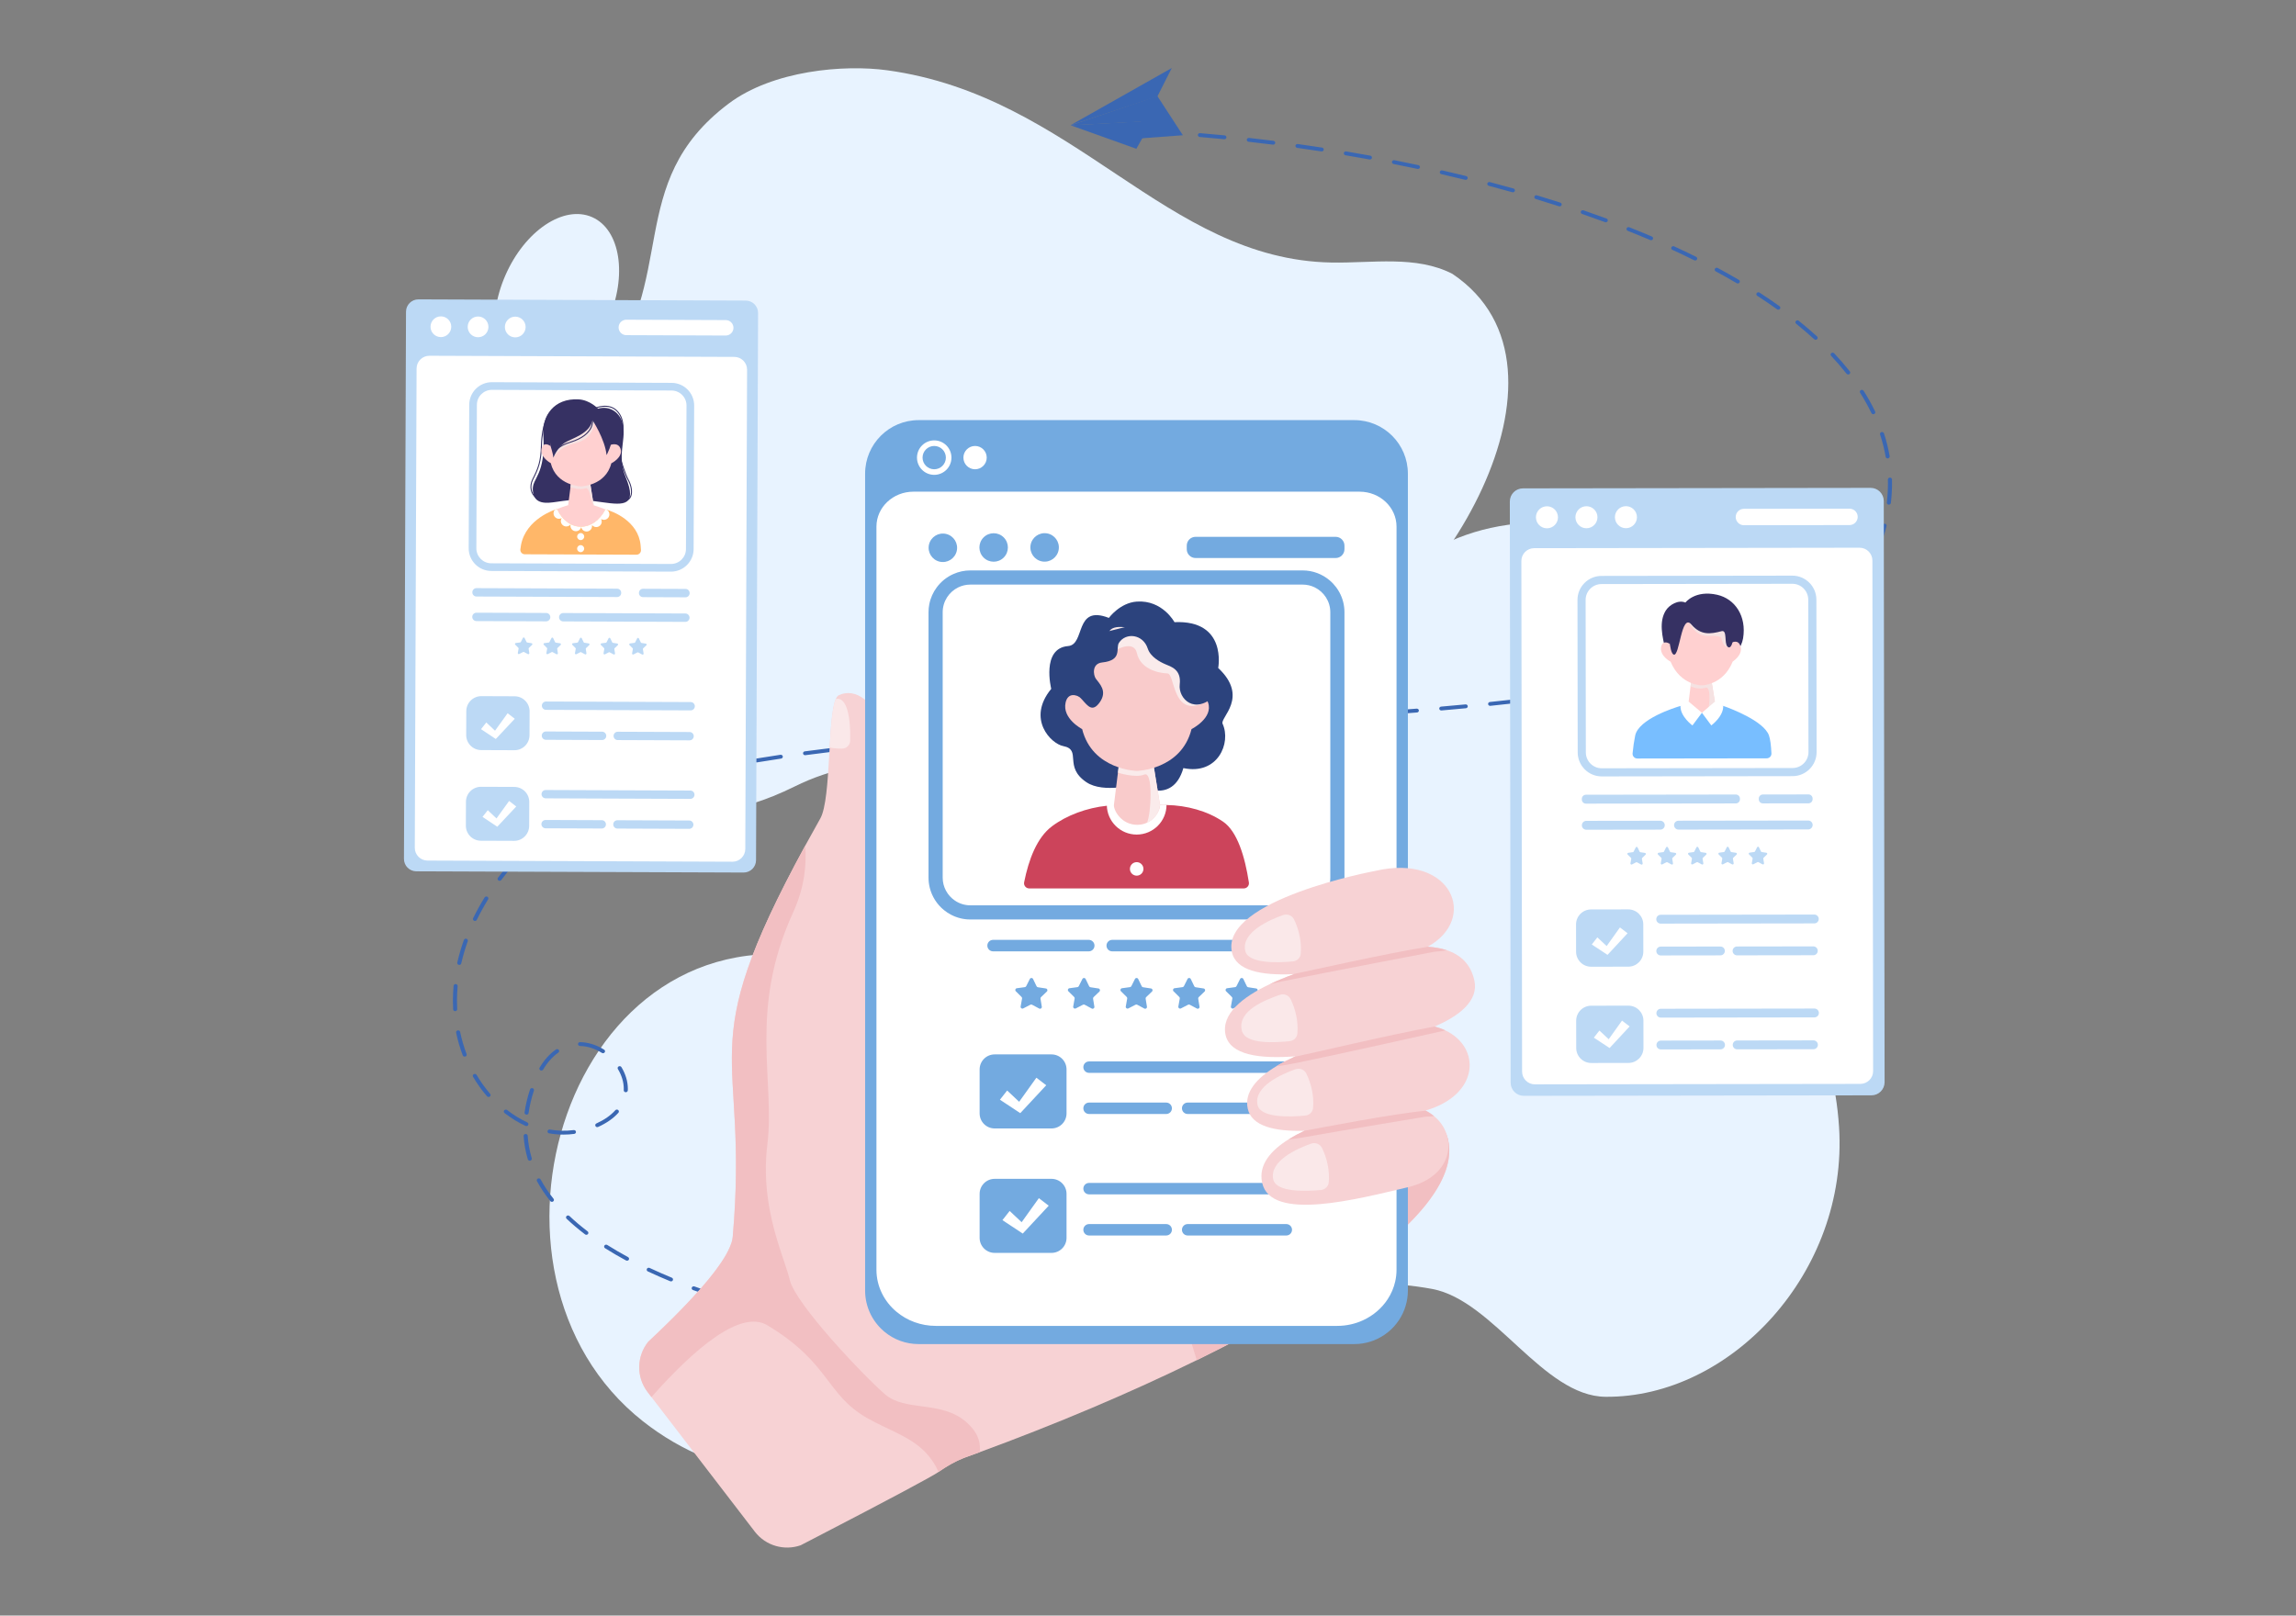 <?xml version="1.0" encoding="utf-8"?>
<!-- Generator: Adobe Illustrator 27.5.0, SVG Export Plug-In . SVG Version: 6.00 Build 0)  -->
<svg version="1.1" id="Layer_1" xmlns="http://www.w3.org/2000/svg" xmlns:xlink="http://www.w3.org/1999/xlink" x="0px" y="0px"
	 viewBox="0 0 1364 960" style="enable-background:new 0 0 1364 960;" xml:space="preserve">
<rect x="0" y="0" width="1364" height="960" fill="#808080" stroke="none"/>
<g>
	<g>
		<path style="fill:#E8F3FF;" d="M472.035,467.371c-135.431,67.23-232.304-86.107-165.891-187.692
			c13.478-20.616,34.411-35.143,49.983-54.227c48.167-59.032,13.722-116.474,76.687-163.845
			c26.403-19.864,68.695-23.341,94.185-19.855C638.503,57,692.318,154.195,790.984,156c24.293,0.445,50.183-4.377,71.809,6.701
			c84.322,56.604-9.951,205.902-81.127,232.903c-25.445,9.578-53.354,10.093-79.649,16.986
			c-33.203,6.594-57.681,42.591-90.24,41.601C561.868,452.674,516.151,445.47,472.035,467.371z"/>
		<path style="fill:#E8F3FF;" d="M1092.541,669.745c-6.829-105.819-89.437-117.762-58.583-241.207
			c29.473-117.922-172.862-166.321-223.879-56.558c0,0,22.353,58.491-41.455,142.553c-13.396,19.425-30.446,36.726-39.469,58.532
			c-17.836,58.796-9.667,146.883,49.657,179.264c22.201,10.531,47.977,9.04,72.12,13.608c36.482,6.902,65.721,63.727,102.847,64.059
			C1027.987,830.659,1098.115,756.112,1092.541,669.745z"/>
		<path style="fill:#E8F3FF;" d="M570.536,732.537c-14.193-64.153-71.69-101.019-104.766-152.576l25.454-9.575
			c-154.499-33.712-220.688,186.451-109.193,274.219C474.606,917.479,617.828,862.169,570.536,732.537z"/>
		
			<ellipse transform="matrix(0.981 -0.194 0.194 0.981 -76.426 218.789)" style="fill:#E8F3FF;" cx="1079.878" cy="499.957" rx="33.304" ry="52.252"/>
		
			<ellipse transform="matrix(0.401 -0.916 0.916 0.401 35.962 409.012)" style="fill:#E8F3FF;" cx="330.905" cy="176.992" rx="52.252" ry="33.304"/>
	</g>
	<g>
		<g>
			<g>
				<path style="fill:#3A67B3;" d="M475.003,784.024c0.572,0,1.081-0.386,1.188-0.94c0.122-0.624-0.313-1.223-0.97-1.338
					c-0.025-0.004-2.618-0.461-7.054-1.404c-0.652-0.137-1.299,0.251-1.444,0.871c-0.146,0.619,0.264,1.233,0.917,1.371
					c4.485,0.952,7.116,1.416,7.142,1.42C474.856,784.018,474.93,784.024,475.003,784.024z"/>
			</g>
			<g>
				<path style="fill:#3A67B3;" d="M453.455,779.293c-4.693-1.176-9.43-2.445-14.081-3.773c-0.641-0.182-1.003-0.823-0.81-1.431
					c0.193-0.608,0.871-0.949,1.507-0.769c4.625,1.32,9.336,2.583,14.002,3.752c0.646,0.161,1.032,0.791,0.861,1.404
					c-0.143,0.515-0.634,0.855-1.169,0.855C453.662,779.331,453.558,779.319,453.455,779.293z M425.444,771.287
					c-4.669-1.506-9.298-3.093-13.759-4.716c-0.624-0.227-0.936-0.891-0.696-1.484c0.238-0.591,0.938-0.891,1.563-0.661
					c4.432,1.612,9.031,3.188,13.67,4.685c0.633,0.204,0.971,0.857,0.756,1.457c-0.171,0.479-0.641,0.779-1.146,0.779
					C425.704,771.348,425.572,771.329,425.444,771.287z M398.137,761.328c-4.569-1.88-9.037-3.842-13.28-5.832
					c-0.6-0.281-0.845-0.97-0.549-1.538c0.295-0.57,1.025-0.802,1.62-0.521c4.207,1.973,8.639,3.919,13.171,5.784
					c0.613,0.252,0.895,0.929,0.629,1.51c-0.198,0.433-0.643,0.692-1.111,0.692C398.457,761.424,398.294,761.394,398.137,761.328z
					 M371.913,748.987c-4.368-2.359-8.568-4.812-12.484-7.29c-0.556-0.352-0.707-1.065-0.336-1.593
					c0.371-0.529,1.123-0.671,1.678-0.318c3.869,2.449,8.02,4.872,12.338,7.205c0.581,0.314,0.785,1.015,0.454,1.567
					c-0.223,0.372-0.632,0.58-1.052,0.58C372.307,749.138,372.102,749.089,371.913,748.987z M347.574,733.489
					c-3.957-3.008-7.648-6.131-10.97-9.279c-0.473-0.448-0.473-1.175-0.001-1.624c0.472-0.449,1.237-0.449,1.711-0.001
					c3.259,3.089,6.884,6.155,10.772,9.111c0.521,0.396,0.606,1.119,0.189,1.615c-0.239,0.283-0.591,0.431-0.946,0.431
					C348.064,733.74,347.797,733.658,347.574,733.489z M326.904,713.704c-3.06-3.836-5.716-7.813-7.895-11.819
					c-0.306-0.564-0.073-1.257,0.52-1.548c0.593-0.288,1.323-0.069,1.63,0.494c2.115,3.89,4.697,7.755,7.674,11.487
					c0.403,0.505,0.298,1.225-0.235,1.609c-0.219,0.157-0.475,0.233-0.73,0.233C327.505,714.159,327.143,714.003,326.904,713.704z
					 M313.562,688.866c-1.34-4.495-2.179-9.142-2.492-13.811c-0.043-0.633,0.464-1.179,1.13-1.22
					c0.674-0.043,1.242,0.44,1.285,1.073c0.303,4.508,1.112,8.993,2.406,13.332c0.182,0.61-0.191,1.245-0.835,1.418
					c-0.111,0.029-0.22,0.044-0.33,0.044C314.197,689.702,313.712,689.372,313.562,688.866z M326.256,673.462
					c-0.658-0.113-1.094-0.711-0.975-1.335c0.119-0.624,0.746-1.039,1.406-0.925c4.727,0.813,9.505,0.916,14.109,0.308
					c0.658-0.081,1.273,0.351,1.365,0.979c0.092,0.628-0.37,1.208-1.031,1.296c-2.08,0.275-4.208,0.415-6.325,0.416
					C331.98,674.201,329.103,673.953,326.256,673.462z M353.738,669.099c-0.288-0.572-0.032-1.258,0.571-1.531
					c4.734-2.144,8.512-4.782,11.228-7.84c0.431-0.485,1.194-0.547,1.704-0.138c0.512,0.408,0.576,1.134,0.145,1.618
					c-2.939,3.31-6.989,6.147-12.036,8.432c-0.168,0.076-0.345,0.112-0.52,0.112C354.378,669.754,353.945,669.513,353.738,669.099z
					 M312.171,669.01c-4.317-2.007-8.499-4.576-12.432-7.635c-0.517-0.402-0.593-1.125-0.169-1.616
					c0.424-0.491,1.185-0.563,1.703-0.161c3.788,2.946,7.813,5.419,11.963,7.349c0.6,0.279,0.849,0.967,0.554,1.537
					c-0.209,0.407-0.639,0.643-1.087,0.643C312.524,669.128,312.343,669.09,312.171,669.01z M312.661,662.33
					c-0.662-0.085-1.126-0.664-1.036-1.293c0.638-4.463,1.729-9.058,3.243-13.658c0.199-0.604,0.877-0.947,1.516-0.754
					c0.638,0.189,0.994,0.833,0.794,1.439c-1.473,4.477-2.535,8.946-3.155,13.282c-0.082,0.576-0.601,0.994-1.197,0.994
					C312.772,662.34,312.716,662.337,312.661,662.33z M289.313,651.431c-3.064-3.551-5.853-7.449-8.291-11.588
					c-0.326-0.554-0.117-1.254,0.465-1.564c0.585-0.307,1.32-0.111,1.647,0.442c2.369,4.021,5.077,7.808,8.051,11.254
					c0.424,0.49,0.348,1.215-0.169,1.616c-0.224,0.175-0.496,0.26-0.766,0.26C289.9,651.852,289.552,651.708,289.313,651.431z
					 M371.708,649.02c-0.667-0.027-1.186-0.562-1.158-1.197c0.013-0.285,0.02-0.571,0.02-0.855c0.001-3.9-1.208-7.953-3.494-11.719
					c-0.333-0.549-0.134-1.252,0.444-1.569c0.58-0.317,1.319-0.128,1.652,0.421c2.498,4.115,3.818,8.565,3.817,12.867
					c0,0.317-0.007,0.634-0.021,0.952c-0.028,0.617-0.564,1.1-1.208,1.1C371.742,649.021,371.725,649.021,371.708,649.02z
					 M321.013,635.985c-0.581-0.314-0.785-1.015-0.454-1.567c2.759-4.611,6.028-8.243,9.716-10.795
					c0.54-0.374,1.298-0.261,1.691,0.251c0.394,0.513,0.275,1.232-0.265,1.605c-3.409,2.358-6.449,5.747-9.037,10.073
					c-0.223,0.373-0.632,0.581-1.053,0.581C321.408,636.134,321.202,636.086,321.013,635.985z M274.911,627.107
					c-1.651-4.333-2.974-8.867-3.931-13.478c-0.129-0.622,0.298-1.226,0.953-1.349c0.653-0.126,1.292,0.282,1.421,0.905
					c0.934,4.497,2.222,8.917,3.832,13.14c0.227,0.597-0.098,1.255-0.726,1.471c-0.136,0.047-0.275,0.069-0.412,0.069
					C275.553,627.865,275.089,627.575,274.911,627.107z M357.568,625.641c-4.104-2.583-8.599-4-12.999-4.095
					c-0.669-0.015-1.197-0.541-1.182-1.175c0.015-0.634,0.576-1.116,1.237-1.122c4.858,0.106,9.796,1.655,14.282,4.478
					c0.557,0.35,0.709,1.064,0.34,1.592c-0.232,0.334-0.617,0.514-1.009,0.514C358.006,625.832,357.773,625.77,357.568,625.641z
					 M269.194,599.758c-0.089-1.665-0.133-3.365-0.133-5.055c0-2.942,0.136-5.941,0.406-8.913c0.057-0.632,0.658-1.107,1.308-1.045
					c0.666,0.054,1.159,0.61,1.102,1.243c-0.263,2.906-0.397,5.838-0.397,8.715c0,1.652,0.044,3.314,0.13,4.94
					c0.034,0.634-0.48,1.173-1.147,1.205c-0.021,0.001-0.041,0.002-0.061,0.002C269.761,600.849,269.226,600.372,269.194,599.758z
					 M272.587,573.352c-0.653-0.134-1.068-0.745-0.928-1.365c1.013-4.461,2.337-8.983,3.935-13.44
					c0.216-0.6,0.903-0.922,1.535-0.717c0.633,0.204,0.97,0.857,0.755,1.458c-1.568,4.373-2.867,8.808-3.86,13.183
					c-0.123,0.539-0.624,0.907-1.182,0.907C272.759,573.378,272.672,573.37,272.587,573.352z M281.659,547.141
					c-0.607-0.267-0.87-0.95-0.589-1.526c2.014-4.124,4.306-8.274,6.809-12.336c0.339-0.548,1.081-0.731,1.656-0.411
					c0.577,0.321,0.771,1.025,0.433,1.572c-2.466,3.998-4.72,8.083-6.703,12.142c-0.204,0.419-0.641,0.665-1.098,0.665
					C281.997,547.247,281.824,547.213,281.659,547.141z M296.117,523.184c-0.546-0.366-0.676-1.083-0.291-1.601
					c2.754-3.702,5.751-7.417,8.908-11.041c0.427-0.488,1.189-0.556,1.704-0.153c0.515,0.405,0.587,1.128,0.162,1.618
					c-3.119,3.579-6.078,7.247-8.796,10.902c-0.236,0.317-0.61,0.486-0.99,0.486C296.573,523.394,296.329,523.326,296.117,523.184z
					 M314.546,501.847c-0.464-0.457-0.451-1.184,0.03-1.624c3.356-3.074,7.137-6.072,11.24-8.912
					c0.541-0.374,1.297-0.262,1.691,0.251c0.394,0.512,0.275,1.231-0.265,1.605c-4.013,2.778-7.709,5.708-10.985,8.709
					c-0.236,0.215-0.538,0.322-0.84,0.322C315.1,502.197,314.784,502.08,314.546,501.847z M337.674,485.324
					c-0.334-0.55-0.136-1.252,0.443-1.569c4.04-2.213,8.41-4.375,12.988-6.425c0.601-0.269,1.325-0.025,1.61,0.549
					c0.285,0.574,0.027,1.258-0.578,1.529c-4.518,2.023-8.827,4.156-12.81,6.337c-0.191,0.104-0.399,0.154-0.604,0.154
					C338.304,485.898,337.897,485.693,337.674,485.324z M363.865,473.316c-0.245-0.59,0.06-1.257,0.681-1.49
					c4.359-1.634,8.986-3.233,13.75-4.753c0.631-0.202,1.319,0.123,1.532,0.723c0.213,0.602-0.128,1.253-0.762,1.454
					c-4.724,1.508-9.311,3.093-13.632,4.712c-0.146,0.055-0.297,0.08-0.444,0.08C364.509,474.043,364.053,473.768,363.865,473.316z
					 M391.432,464.361c-0.186-0.609,0.184-1.246,0.825-1.423c4.523-1.244,9.272-2.464,14.113-3.625
					c0.65-0.155,1.305,0.219,1.469,0.832c0.164,0.615-0.228,1.24-0.877,1.394c-4.815,1.155-9.536,2.367-14.032,3.604
					c-0.112,0.031-0.225,0.046-0.337,0.046C392.068,465.189,391.585,464.863,391.432,464.361z M419.673,457.486
					c-0.145-0.619,0.266-1.233,0.918-1.371c4.619-0.972,9.431-1.926,14.303-2.833c0.656-0.123,1.292,0.283,1.42,0.906
					c0.129,0.623-0.299,1.226-0.954,1.348c-4.852,0.904-9.645,1.854-14.244,2.823c-0.088,0.018-0.177,0.027-0.264,0.027
					C420.298,458.386,419.797,458.022,419.673,457.486z M448.271,452.086c-0.115-0.625,0.325-1.22,0.984-1.329
					c4.655-0.772,9.502-1.533,14.407-2.26c0.654-0.091,1.278,0.33,1.382,0.958c0.103,0.627-0.349,1.214-1.009,1.312
					c-4.89,0.725-9.723,1.483-14.365,2.253c-0.07,0.012-0.14,0.017-0.21,0.017C448.885,453.036,448.373,452.643,448.271,452.086z
					 M477.075,447.763c-0.093-0.629,0.368-1.209,1.031-1.297c4.765-0.635,9.59-1.245,14.469-1.832
					c0.671-0.082,1.269,0.366,1.353,0.996c0.084,0.629-0.386,1.204-1.048,1.284c-4.868,0.585-9.682,1.193-14.438,1.827
					c-0.057,0.007-0.113,0.011-0.169,0.011C477.678,448.752,477.16,448.337,477.075,447.763z M506,444.247
					c-0.076-0.63,0.4-1.2,1.064-1.272c4.79-0.522,9.627-1.023,14.507-1.507c0.665-0.055,1.259,0.393,1.329,1.023
					c0.069,0.63-0.414,1.196-1.078,1.262c-4.871,0.482-9.7,0.983-14.482,1.504c-0.046,0.005-0.093,0.007-0.139,0.007
					C506.595,445.265,506.071,444.833,506,444.247z M535.001,441.346c-0.063-0.632,0.425-1.193,1.089-1.253
					c4.808-0.435,9.652-0.854,14.53-1.259c0.662-0.052,1.252,0.412,1.311,1.044c0.058,0.632-0.434,1.189-1.1,1.244
					c-4.872,0.405-9.709,0.823-14.511,1.258c-0.039,0.003-0.078,0.005-0.117,0.005C535.588,442.385,535.061,441.94,535.001,441.346z
					 M564.047,438.913c-0.054-0.632,0.443-1.186,1.109-1.237c4.82-0.369,9.668-0.727,14.543-1.073
					c0.662-0.056,1.247,0.426,1.297,1.06c0.05,0.632-0.45,1.184-1.116,1.232c-4.87,0.346-9.714,0.702-14.529,1.072
					c-0.034,0.002-0.066,0.003-0.099,0.003C564.628,439.968,564.099,439.513,564.047,438.913z M593.126,436.831
					c-0.046-0.632,0.456-1.181,1.123-1.225c4.829-0.32,9.681-0.632,14.55-0.935c0.671-0.039,1.243,0.438,1.287,1.071
					c0.043,0.633-0.462,1.18-1.128,1.222c-4.865,0.303-9.714,0.614-14.54,0.934c-0.028,0.002-0.058,0.003-0.086,0.003
					C593.702,437.899,593.17,437.436,593.126,436.831z M622.221,435.005c-0.042-0.633,0.466-1.178,1.133-1.217
					c4.837-0.285,9.69-0.564,14.555-0.838c0.66-0.042,1.24,0.444,1.28,1.079c0.039,0.633-0.469,1.177-1.136,1.214
					c-4.864,0.274-9.714,0.553-14.549,0.837c-0.025,0.002-0.051,0.002-0.076,0.002C622.794,436.083,622.26,435.614,622.221,435.005z
					 M651.329,433.362c-0.038-0.633,0.472-1.176,1.139-1.213c4.831-0.261,9.672-0.519,14.52-0.775
					c0.696-0.031,1.238,0.45,1.276,1.083c0.037,0.634-0.474,1.176-1.141,1.211c-4.847,0.255-9.686,0.513-14.516,0.775
					c-0.024,0.001-0.047,0.001-0.07,0.001C651.899,434.444,651.366,433.973,651.329,433.362z M680.392,431.825
					c-0.036-0.634,0.475-1.176,1.142-1.21l14.577-0.751c0.65-0.029,1.238,0.452,1.274,1.085c0.036,0.633-0.476,1.175-1.143,1.209
					l-14.575,0.751c-0.023,0.001-0.045,0.002-0.067,0.002C680.962,432.911,680.427,432.437,680.392,431.825z M709.571,430.323
					c-0.036-0.634,0.476-1.175,1.143-1.209l14.557-0.755c0.668-0.015,1.238,0.451,1.275,1.084c0.036,0.634-0.474,1.175-1.142,1.21
					l-14.558,0.755c-0.022,0.001-0.044,0.001-0.066,0.001C710.14,431.409,709.607,430.935,709.571,430.323z M738.687,428.802
					c-0.037-0.632,0.473-1.175,1.14-1.211c4.859-0.259,9.71-0.523,14.553-0.791c0.698-0.042,1.241,0.446,1.278,1.08
					c0.039,0.633-0.47,1.176-1.137,1.213c-4.846,0.268-9.698,0.532-14.558,0.792c-0.024,0.001-0.046,0.001-0.069,0.001
					C739.257,429.886,738.723,429.414,738.687,428.802z M767.795,427.194c-0.041-0.633,0.467-1.178,1.135-1.216
					c4.862-0.282,9.711-0.568,14.546-0.862c0.665-0.035,1.243,0.44,1.285,1.073c0.043,0.632-0.463,1.179-1.13,1.219
					c-4.837,0.294-9.689,0.581-14.554,0.862c-0.024,0.002-0.05,0.002-0.075,0.002C768.367,428.273,767.834,427.803,767.795,427.194z
					 M796.893,425.43c-0.045-0.632,0.459-1.181,1.126-1.223c4.864-0.314,9.711-0.637,14.538-0.969
					c0.665-0.04,1.245,0.43,1.295,1.063c0.048,0.633-0.453,1.183-1.12,1.228c-4.83,0.333-9.68,0.655-14.549,0.969
					c-0.028,0.002-0.055,0.003-0.083,0.003C797.469,426.501,796.937,426.036,796.893,425.43z M825.977,423.435
					c-0.052-0.632,0.446-1.184,1.112-1.234c4.867-0.36,9.709-0.732,14.524-1.117c0.648-0.034,1.251,0.417,1.308,1.048
					c0.056,0.632-0.439,1.187-1.104,1.241c-4.82,0.385-9.667,0.757-14.54,1.117c-0.031,0.002-0.064,0.004-0.095,0.004
					C826.556,424.495,826.026,424.038,825.977,423.435z M855.033,421.127c-0.061-0.632,0.429-1.191,1.095-1.249
					c4.868-0.422,9.704-0.859,14.504-1.312c0.662-0.057,1.257,0.399,1.323,1.03c0.066,0.631-0.419,1.194-1.084,1.256
					c-4.806,0.454-9.648,0.892-14.523,1.315c-0.038,0.003-0.075,0.005-0.112,0.005C855.618,422.171,855.09,421.723,855.033,421.127z
					 M884.051,418.4c-0.072-0.63,0.407-1.197,1.072-1.266c4.866-0.503,9.692-1.025,14.471-1.568
					c0.676-0.082,1.266,0.374,1.345,1.004c0.08,0.63-0.394,1.202-1.057,1.277c-4.789,0.545-9.622,1.067-14.499,1.571
					c-0.044,0.005-0.088,0.007-0.132,0.007C884.642,419.424,884.118,418.988,884.051,418.4z M913.005,415.132
					c-0.087-0.629,0.379-1.206,1.042-1.289c4.862-0.608,9.671-1.241,14.424-1.899c0.654-0.089,1.275,0.343,1.372,0.971
					c0.096,0.628-0.362,1.21-1.022,1.303c-4.764,0.659-9.584,1.294-14.458,1.904c-0.054,0.007-0.107,0.01-0.16,0.01
					C913.605,416.13,913.085,415.71,913.005,415.132z M941.861,411.159c-0.107-0.627,0.341-1.216,1-1.318
					c4.897-0.754,9.724-1.539,14.348-2.332c0.653-0.113,1.286,0.301,1.406,0.926c0.119,0.624-0.318,1.221-0.976,1.334
					c-4.638,0.797-9.48,1.584-14.391,2.34c-0.065,0.01-0.131,0.015-0.195,0.015C942.471,412.124,941.957,411.723,941.861,411.159z
					 M970.557,406.266c-0.133-0.622,0.291-1.228,0.945-1.353c4.839-0.931,9.624-1.908,14.221-2.904
					c0.654-0.14,1.3,0.247,1.449,0.865c0.148,0.618-0.259,1.235-0.911,1.376c-4.617,0.999-9.422,1.98-14.279,2.914
					c-0.081,0.016-0.163,0.023-0.242,0.023C971.178,407.186,970.673,406.81,970.557,406.266z M998.984,400.149
					c-0.168-0.614,0.221-1.241,0.868-1.4c4.801-1.179,9.513-2.416,14.005-3.675c0.639-0.18,1.314,0.168,1.503,0.776
					c0.189,0.609-0.177,1.247-0.818,1.427c-4.518,1.267-9.256,2.51-14.083,3.696c-0.102,0.025-0.204,0.037-0.304,0.037
					C999.616,401.01,999.125,400.667,998.984,400.149z M1026.939,392.366c-0.215-0.601,0.123-1.254,0.756-1.458
					c4.702-1.52,9.281-3.118,13.609-4.748c0.622-0.233,1.325,0.054,1.572,0.643c0.247,0.59-0.057,1.258-0.678,1.492
					c-4.366,1.645-8.983,3.255-13.723,4.787c-0.129,0.042-0.26,0.061-0.39,0.061C1027.58,393.144,1027.111,392.844,1026.939,392.366
					z M1054.011,382.241c-0.284-0.574-0.024-1.258,0.58-1.528c4.503-2.009,8.819-4.123,12.83-6.284
					c0.579-0.312,1.318-0.119,1.65,0.432c0.33,0.552,0.126,1.252-0.455,1.566c-4.064,2.189-8.436,4.33-12.995,6.364
					c-0.167,0.074-0.341,0.109-0.514,0.109C1054.652,382.901,1054.217,382.657,1054.011,382.241z M1079.29,368.744
					c-0.385-0.518-0.254-1.236,0.293-1.6c4.045-2.704,7.811-5.552,11.191-8.464c0.495-0.426,1.26-0.392,1.709,0.079
					c0.449,0.47,0.413,1.196-0.083,1.622c-3.454,2.977-7.297,5.884-11.424,8.642c-0.212,0.142-0.454,0.209-0.696,0.209
					C1079.901,369.231,1079.526,369.061,1079.29,368.744z M1100.742,350.51c-0.519-0.4-0.6-1.122-0.18-1.616
					c3.048-3.579,5.71-7.354,7.913-11.22c0.318-0.558,1.053-0.766,1.64-0.464c0.588,0.302,0.807,0.999,0.488,1.557
					c-2.273,3.989-5.019,7.882-8.16,11.571c-0.239,0.28-0.589,0.426-0.942,0.426C1101.235,350.765,1100.967,350.681,1100.742,350.51
					z M1114.932,326.64c-0.628-0.218-0.952-0.876-0.723-1.473c1.678-4.368,3.088-8.774,4.192-13.097
					c0.158-0.615,0.806-0.992,1.462-0.846c0.649,0.149,1.048,0.77,0.891,1.387c-1.125,4.406-2.562,8.896-4.27,13.343
					c-0.179,0.466-0.643,0.755-1.137,0.755C1115.208,326.709,1115.068,326.687,1114.932,326.64z M1121.99,299.878
					c-0.664-0.07-1.141-0.639-1.067-1.27c0.445-3.757,0.671-7.55,0.672-11.273c0-0.79-0.01-1.579-0.031-2.366
					c-0.016-0.635,0.513-1.161,1.181-1.176c0.01-0.001,0.02-0.001,0.03-0.001c0.655,0,1.193,0.496,1.209,1.121
					c0.02,0.805,0.03,1.613,0.03,2.422c0,3.809-0.232,7.689-0.688,11.531c-0.069,0.587-0.593,1.02-1.2,1.02
					C1122.082,299.885,1122.036,299.883,1121.99,299.878z M1120.222,271.434c-0.772-4.428-1.885-8.881-3.309-13.237
					c-0.198-0.605,0.159-1.249,0.797-1.437c0.639-0.189,1.316,0.151,1.514,0.757c1.457,4.455,2.595,9.012,3.384,13.542
					c0.109,0.626-0.337,1.217-0.996,1.32c-0.067,0.011-0.134,0.016-0.199,0.016C1120.832,272.395,1120.319,271.996,1120.222,271.434
					z M1111.782,245.471c-1.945-4.043-4.208-8.103-6.727-12.069c-0.345-0.543-0.161-1.249,0.411-1.576
					c0.571-0.328,1.315-0.153,1.661,0.39c2.566,4.04,4.873,8.178,6.855,12.3c0.278,0.578,0.01,1.259-0.598,1.522
					c-0.163,0.071-0.334,0.104-0.502,0.104C1112.424,246.142,1111.985,245.893,1111.782,245.471z M1096.99,222.063
					c-2.802-3.553-5.883-7.119-9.157-10.598c-0.446-0.473-0.402-1.199,0.096-1.622c0.499-0.424,1.263-0.382,1.708,0.091
					c3.32,3.527,6.446,7.145,9.291,10.75c0.4,0.508,0.291,1.228-0.244,1.608c-0.218,0.154-0.472,0.229-0.725,0.229
					C1097.592,222.523,1097.228,222.363,1096.99,222.063z M1077.792,201.585c-3.377-3.091-6.994-6.189-10.75-9.208
					c-0.51-0.41-0.573-1.134-0.141-1.619c0.431-0.482,1.194-0.545,1.705-0.134c3.796,3.051,7.451,6.183,10.865,9.307
					c0.481,0.441,0.495,1.168,0.031,1.625c-0.238,0.234-0.554,0.351-0.871,0.351C1078.33,201.907,1078.027,201.8,1077.792,201.585z
					 M1055.719,183.789c-3.757-2.693-7.724-5.392-11.789-8.019c-0.553-0.357-0.695-1.072-0.32-1.596
					c0.377-0.524,1.13-0.659,1.681-0.303c4.098,2.649,8.097,5.369,11.887,8.085c0.533,0.382,0.639,1.103,0.236,1.609
					c-0.238,0.298-0.6,0.456-0.966,0.456C1056.193,184.021,1055.937,183.946,1055.719,183.789z M1031.755,168.268
					c-4.022-2.365-8.226-4.729-12.492-7.027c-0.581-0.314-0.786-1.014-0.455-1.566c0.331-0.552,1.07-0.746,1.65-0.432
					c4.293,2.312,8.523,4.692,12.572,7.072c0.568,0.334,0.743,1.042,0.392,1.581c-0.229,0.351-0.625,0.544-1.029,0.544
					C1032.174,168.44,1031.953,168.385,1031.755,168.268z M1006.503,154.649c-4.199-2.083-8.568-4.166-12.985-6.192
					c-0.602-0.276-0.854-0.962-0.563-1.534c0.291-0.572,1.015-0.812,1.616-0.535c4.44,2.036,8.832,4.13,13.053,6.224
					c0.592,0.294,0.822,0.987,0.512,1.55c-0.216,0.393-0.637,0.617-1.073,0.617C1006.873,154.781,1006.682,154.738,1006.503,154.649
					z M980.34,142.636c-4.35-1.852-8.839-3.695-13.344-5.478c-0.617-0.244-0.908-0.918-0.651-1.502
					c0.258-0.587,0.963-0.862,1.583-0.618c4.523,1.792,9.032,3.643,13.401,5.502c0.61,0.26,0.883,0.939,0.61,1.518
					c-0.201,0.426-0.643,0.679-1.105,0.679C980.668,142.737,980.5,142.704,980.34,142.636z M953.507,131.999
					c-4.435-1.638-9.016-3.272-13.614-4.857c-0.629-0.217-0.952-0.876-0.725-1.471c0.228-0.597,0.921-0.904,1.55-0.688
					c4.616,1.591,9.214,3.232,13.666,4.876c0.622,0.23,0.931,0.896,0.689,1.487c-0.186,0.454-0.643,0.732-1.127,0.732
					C953.799,132.077,953.651,132.053,953.507,131.999z M926.169,122.57c-4.513-1.454-9.163-2.903-13.821-4.306
					c-0.637-0.191-0.99-0.838-0.788-1.442c0.202-0.605,0.879-0.941,1.52-0.748c4.674,1.408,9.339,2.861,13.868,4.319
					c0.633,0.204,0.971,0.857,0.757,1.457c-0.172,0.479-0.642,0.78-1.146,0.78C926.429,122.63,926.298,122.61,926.169,122.57z
					 M898.438,114.215c-4.599-1.294-9.304-2.575-13.987-3.805c-0.643-0.169-1.022-0.802-0.843-1.413
					c0.178-0.612,0.848-0.972,1.489-0.8c4.697,1.235,9.417,2.518,14.029,3.816c0.641,0.18,1.006,0.819,0.816,1.428
					c-0.156,0.499-0.638,0.822-1.159,0.822C898.668,114.262,898.552,114.247,898.438,114.215z M870.396,106.838
					c-4.641-1.138-9.391-2.263-14.119-3.345c-0.649-0.148-1.049-0.769-0.893-1.386c0.155-0.616,0.808-0.991,1.46-0.847
					c4.74,1.084,9.504,2.213,14.157,3.354c0.647,0.159,1.036,0.785,0.869,1.399c-0.141,0.518-0.632,0.861-1.17,0.861
					C870.599,106.875,870.498,106.863,870.396,106.838z M842.103,100.368c-4.681-0.995-9.466-1.975-14.225-2.913
					c-0.654-0.129-1.075-0.737-0.939-1.358c0.136-0.622,0.774-1.024,1.43-0.892c4.771,0.941,9.569,1.923,14.263,2.92
					c0.651,0.138,1.062,0.753,0.916,1.372c-0.126,0.534-0.626,0.897-1.18,0.897C842.281,100.396,842.192,100.387,842.103,100.368z
					 M813.606,94.752c-4.742-0.864-9.546-1.703-14.277-2.495c-0.658-0.111-1.097-0.706-0.981-1.331
					c0.117-0.626,0.739-1.04,1.402-0.932c4.742,0.794,9.557,1.635,14.311,2.501c0.656,0.119,1.087,0.722,0.961,1.345
					c-0.111,0.55-0.618,0.932-1.187,0.932C813.76,94.772,813.683,94.765,813.606,94.752z M785.003,89.959
					c-4.781-0.732-9.573-1.433-14.373-2.1c-0.661-0.092-1.119-0.675-1.022-1.303c0.097-0.627,0.706-1.059,1.373-0.97
					c4.811,0.67,9.614,1.372,14.408,2.107c0.659,0.101,1.109,0.69,1.001,1.317c-0.095,0.564-0.61,0.966-1.193,0.966
					C785.134,89.974,785.068,89.969,785.003,89.959z M756.213,85.952c-4.815-0.604-9.635-1.174-14.457-1.712
					c-0.664-0.074-1.138-0.645-1.06-1.274c0.077-0.631,0.686-1.094,1.342-1.007c4.835,0.538,9.666,1.111,14.492,1.716
					c0.662,0.083,1.129,0.66,1.042,1.289c-0.08,0.578-0.6,0.998-1.198,0.998C756.32,85.961,756.266,85.958,756.213,85.952z
					 M727.262,82.725c-4.844-0.473-9.688-0.914-14.528-1.32c-0.666-0.056-1.158-0.613-1.099-1.245
					c0.06-0.633,0.651-1.092,1.312-1.043c4.852,0.408,9.707,0.848,14.563,1.323c0.665,0.065,1.149,0.629,1.08,1.26
					c-0.064,0.591-0.589,1.031-1.202,1.031C727.345,82.731,727.303,82.729,727.262,82.725z M698.228,80.289
					c-4.853-0.34-9.699-0.646-14.535-0.918c-0.667-0.037-1.176-0.581-1.136-1.214c0.039-0.633,0.591-1.126,1.279-1.079
					c4.847,0.272,9.705,0.579,14.569,0.919c0.667,0.047,1.167,0.597,1.118,1.23c-0.047,0.604-0.577,1.064-1.205,1.064
					C698.289,80.291,698.258,80.291,698.228,80.289z"/>
			</g>
			<g>
				<path style="fill:#3A67B3;" d="M668.957,78.651c0.644,0,1.18-0.482,1.208-1.099c0.029-0.634-0.49-1.17-1.156-1.198
					c-2.423-0.1-4.844-0.192-7.26-0.275c-0.642-0.022-1.229,0.473-1.253,1.106c-0.024,0.634,0.498,1.166,1.165,1.19
					c2.411,0.083,4.826,0.175,7.243,0.275C668.921,78.651,668.939,78.651,668.957,78.651z"/>
			</g>
		</g>
		<g>
			<polygon style="fill:#3A67B3;" points="702.709,80.363 672.739,82.578 681.746,64.084 			"/>
			<polygon style="fill:#3A67B3;" points="675.081,88.415 636.037,74.444 684.433,71.759 			"/>
			<polygon style="fill:#3A67B3;" points="636,74.386 696.13,40.412 687.563,57.348 			"/>
			<polygon style="fill:#3A67B3;" points="636.037,74.444 684.536,71.917 702.709,80.363 687.564,57.078 			"/>
		</g>
	</g>
	<g>
		<path style="fill:#BCD9F5;" d="M1111.279,289.896l-206.525,0.294c-4.315,0.006-7.807,3.509-7.801,7.823l0.491,345.346
			c0.006,4.315,3.509,7.807,7.823,7.801l206.525-0.294c4.315-0.006,7.807-3.509,7.801-7.823l-0.491-345.346
			C1119.096,293.382,1115.594,289.889,1111.279,289.896z"/>
		<path style="fill:#FFFFFF;" d="M904.239,636.756l-0.432-303.403c-0.006-4.198,3.392-7.606,7.59-7.612l193.339-0.275
			c4.198-0.006,7.606,3.392,7.612,7.59l0.432,303.403c0.006,4.198-3.392,7.605-7.59,7.611l-193.339,0.275
			C907.653,644.352,904.245,640.954,904.239,636.756z"/>
		<g>
			<g>
				<g>
					<g>
						<path style="fill:#BCD9F5;" d="M977.597,507.866c0.365-0.351,0.169-0.968-0.331-1.044l-2.748-0.418
							c-0.199-0.03-0.37-0.156-0.458-0.337l-1.213-2.501c-0.221-0.455-0.868-0.46-1.095-0.007l-1.247,2.484
							c-0.09,0.18-0.263,0.303-0.462,0.331l-2.753,0.381c-0.501,0.069-0.706,0.684-0.346,1.039l1.977,1.954
							c0.143,0.141,0.207,0.344,0.172,0.542l-0.488,2.736c-0.089,0.498,0.432,0.882,0.882,0.65l2.469-1.277
							c0.179-0.092,0.391-0.091,0.568,0.004l2.452,1.31c0.447,0.238,0.973-0.138,0.891-0.638l-0.451-2.743
							c-0.033-0.198,0.034-0.4,0.179-0.539L977.597,507.866z"/>
					</g>
				</g>
				<g>
					<g>
						<path style="fill:#BCD9F5;" d="M995.623,507.84c0.365-0.351,0.169-0.968-0.331-1.044l-2.748-0.418
							c-0.199-0.03-0.37-0.156-0.458-0.337l-1.214-2.501c-0.221-0.455-0.868-0.46-1.095-0.007l-1.247,2.484
							c-0.09,0.18-0.263,0.303-0.462,0.331l-2.753,0.381c-0.501,0.07-0.706,0.684-0.346,1.039l1.977,1.954
							c0.143,0.141,0.207,0.344,0.172,0.542L986.631,513c-0.089,0.498,0.432,0.882,0.882,0.65l2.469-1.277
							c0.178-0.092,0.391-0.091,0.568,0.004l2.452,1.31c0.446,0.238,0.973-0.138,0.89-0.638l-0.451-2.743
							c-0.033-0.198,0.034-0.4,0.179-0.539L995.623,507.84z"/>
					</g>
				</g>
				<g>
					<g>
						<path style="fill:#BCD9F5;" d="M1013.649,507.814c0.365-0.351,0.169-0.968-0.331-1.044l-2.748-0.418
							c-0.199-0.03-0.37-0.156-0.458-0.337l-1.214-2.501c-0.221-0.455-0.868-0.46-1.095-0.007l-1.247,2.484
							c-0.09,0.18-0.263,0.303-0.462,0.331l-2.753,0.381c-0.501,0.069-0.706,0.684-0.345,1.039l1.977,1.954
							c0.143,0.141,0.207,0.344,0.172,0.542l-0.488,2.736c-0.089,0.498,0.432,0.882,0.882,0.65l2.469-1.277
							c0.179-0.092,0.391-0.091,0.568,0.004l2.452,1.31c0.446,0.239,0.973-0.138,0.89-0.638l-0.451-2.743
							c-0.033-0.198,0.034-0.4,0.179-0.539L1013.649,507.814z"/>
					</g>
				</g>
				<g>
					<g>
						<path style="fill:#BCD9F5;" d="M1031.675,507.789c0.365-0.351,0.169-0.968-0.332-1.044l-2.748-0.418
							c-0.199-0.03-0.37-0.156-0.458-0.337l-1.214-2.501c-0.221-0.455-0.868-0.46-1.095-0.007l-1.247,2.484
							c-0.09,0.18-0.263,0.303-0.462,0.331l-2.754,0.381c-0.501,0.069-0.706,0.684-0.345,1.039l1.977,1.954
							c0.143,0.141,0.207,0.344,0.172,0.542l-0.488,2.736c-0.089,0.498,0.432,0.882,0.882,0.65l2.469-1.277
							c0.178-0.092,0.391-0.091,0.568,0.004l2.452,1.31c0.447,0.238,0.973-0.138,0.891-0.638l-0.452-2.743
							c-0.033-0.198,0.034-0.4,0.179-0.539L1031.675,507.789z"/>
					</g>
				</g>
				<g>
					<g>
						<path style="fill:#BCD9F5;" d="M1049.702,507.763c0.365-0.351,0.169-0.968-0.332-1.044l-2.748-0.418
							c-0.199-0.03-0.37-0.156-0.458-0.337l-1.213-2.501c-0.221-0.455-0.868-0.46-1.095-0.007l-1.247,2.484
							c-0.09,0.18-0.263,0.303-0.462,0.331l-2.753,0.381c-0.501,0.069-0.705,0.684-0.345,1.039l1.977,1.954
							c0.143,0.141,0.207,0.344,0.172,0.542l-0.488,2.736c-0.089,0.498,0.432,0.882,0.882,0.65l2.469-1.277
							c0.178-0.092,0.391-0.091,0.568,0.004l2.452,1.31c0.446,0.238,0.973-0.138,0.89-0.638l-0.452-2.743
							c-0.033-0.198,0.034-0.4,0.179-0.539L1049.702,507.763z"/>
					</g>
				</g>
			</g>
			<g>
				<g>
					<g>
						<path style="fill:#BCD9F5;" d="M1031.222,477.409l-89.052,0.127c-1.345,0.002-2.436-1.087-2.438-2.431l-0.001-0.418
							c-0.002-1.345,1.087-2.436,2.431-2.438l89.052-0.127c1.345-0.002,2.436,1.087,2.438,2.431l0.001,0.418
							C1033.655,476.316,1032.566,477.407,1031.222,477.409z"/>
					</g>
				</g>
				<g>
					<g>
						<path style="fill:#BCD9F5;" d="M1074.396,477.348l-27.116,0.038c-1.345,0.002-2.436-1.087-2.438-2.431l-0.001-0.418
							c-0.002-1.345,1.087-2.436,2.431-2.438l27.116-0.039c1.345-0.002,2.436,1.087,2.438,2.431l0.001,0.418
							C1076.829,476.254,1075.741,477.346,1074.396,477.348z"/>
					</g>
				</g>
				<g>
					<g>
						<path style="fill:#BCD9F5;" d="M986.36,492.981l-43.959,0.063c-1.46,0.002-2.646-1.18-2.648-2.64l0,0
							c-0.002-1.46,1.18-2.646,2.64-2.648l43.959-0.063c1.46-0.002,2.646,1.18,2.648,2.64l0,0
							C989.003,491.794,987.821,492.979,986.36,492.981z"/>
					</g>
				</g>
				<g>
					<g>
						<path style="fill:#BCD9F5;" d="M1074.209,492.856l-77.045,0.11c-1.46,0.002-2.646-1.18-2.648-2.64l0,0
							c-0.002-1.46,1.18-2.646,2.64-2.648l77.045-0.11c1.46-0.002,2.646,1.18,2.648,2.64l0,0
							C1076.851,491.669,1075.669,492.854,1074.209,492.856z"/>
					</g>
				</g>
			</g>
			<g>
				<g>
					<g>
						<path style="fill:#BCD9F5;" d="M1064.948,461.194l-113.377,0.161c-7.872,0.011-14.285-6.384-14.296-14.255l-0.129-90.582
							c-0.011-7.872,6.384-14.285,14.255-14.296l113.377-0.161c7.872-0.011,14.285,6.384,14.296,14.255l0.129,90.582
							C1079.215,454.77,1072.82,461.183,1064.948,461.194z M951.409,347.055c-5.207,0.007-9.437,4.25-9.43,9.457l0.129,90.582
							c0.007,5.207,4.25,9.437,9.457,9.43l113.377-0.161c5.206-0.007,9.437-4.25,9.43-9.457l-0.129-90.582
							c-0.007-5.207-4.25-9.437-9.457-9.43L951.409,347.055z"/>
					</g>
				</g>
				<g>
					<path style="fill:#363163;" d="M1020.197,353.442c-13.211-3.023-18.945,4.61-18.945,4.61c-4.179-1.836-9.545,1.397-11.61,4.665
						c-4.158,6.58-2.28,15.299,0.004,24.135l38.36,7.681c2.214-5.097,6.596-9.675,7.512-15.186
						C1037.723,366.082,1030.7,355.846,1020.197,353.442z"/>
					<path style="fill:#78BEFF;" d="M1049.556,450.615l-76.867,0.109c-1.655,0.002-2.96-1.425-2.807-3.073
						c0.355-3.816,0.858-7.231,1.541-10.562c2.05-9.862,23.364-16.547,26.523-17.487c0.259-0.077,0.521-0.114,0.791-0.114
						l24.512-0.035c0.319-0.001,0.635,0.052,0.935,0.159c3.316,1.171,23.599,8.651,26.703,17.364c0.772,2.14,1.25,5.84,1.477,10.707
						C1052.436,449.28,1051.153,450.612,1049.556,450.615z"/>
					<g>
						<polygon style="fill:#FFD0D0;" points="1018.758,416.903 1010.979,419.317 1003.192,416.925 1005.517,397.991 
							1015.664,397.976 						"/>
						<path style="fill:#FFD0D0;" d="M1018.758,416.903c0.003,2.038-2.513,6.626-7.685,6.633c-5.172,0.007-7.879-4.573-7.882-6.611
							L1018.758,416.903z"/>
						<path style="fill:#F5E2E2;" d="M1004.311,407.814c0,0,4.299,2.229,9.072,0.832c3.196-0.935,2.332,11.546,0.977,14.181
							c0,0,3.7-1.248,4.399-5.924l-3.094-18.927l-10.147,0.014L1004.311,407.814z"/>
						<path style="fill:#FFD0D0;" d="M1033.933,383.798c-1.47-4.152-5.233-1.883-5.233-1.883
							c-0.016-2.07,0.229-22.438-17.851-22.886c-18.071,0.499-18.54,23.808-18.54,23.808c-1.993-1.506-4.707-1.891-5.446,1.384
							c-1.227,5.432,5.591,8.961,5.591,8.961c5.86,14.102,18.464,14.084,18.464,14.084s12.791-0.018,18.424-14.136
							C1029.342,393.129,1035.792,389.047,1033.933,383.798z"/>
					</g>
					<path style="fill:#FFFFFF;" d="M998.334,419.485l4.893-2.559l7.846,6.611l-5.634,7.529
						C1005.439,431.065,998.136,425.771,998.334,419.485z"/>
					<path style="fill:#FFFFFF;" d="M1023.721,419.448l-4.9-2.545l-7.747,6.633l5.576,7.513
						C1016.649,431.049,1023.937,425.734,1023.721,419.448z"/>
					<path style="fill:#F5E2E2;" d="M1003.124,369.233c0,0,3.389,8.909,11.594,8.685c8.206-0.224,7.924,0.838,8.209,2.394
						c0.285,1.556,2.334,5.304,4.179,3.814c1.845-1.49-0.724-11.954-0.724-11.954L1003.124,369.233z"/>
					<path style="fill:#363163;" d="M1004.84,371.106c5.64,6.571,11.415,5.649,17.885,3.954c3.582-0.939,1.43,7.124,3.532,9.174
						c1.594,1.554,2.659-1.017,3.108-3.046c2.144-9.695-4.3-20.025-12.872-22.619c-9.207-1.33-20.987,2.214-24.307,11.273
						c-1.091,3.986-0.588,17.945,2.067,19.108C997.925,390.558,998.699,363.951,1004.84,371.106z"/>
				</g>
			</g>
			<g>
				<g>
					<g>
						<path style="fill:#BCD9F5;" d="M967.425,631.615l-22.092,0.031c-4.93,0.007-8.932-3.984-8.939-8.914l-0.023-16.185
							c-0.007-4.93,3.984-8.932,8.914-8.939l22.092-0.031c4.93-0.007,8.932,3.984,8.939,8.914l0.023,16.185
							C976.346,627.606,972.355,631.608,967.425,631.615z"/>
					</g>
				</g>
				<g>
					<g>
						<path style="fill:#BCD9F5;" d="M1077.932,604.551l-91.268,0.13c-1.451,0.002-2.629-1.172-2.631-2.623l0,0
							c-0.002-1.451,1.172-2.628,2.623-2.63l91.268-0.13c1.451-0.002,2.629,1.172,2.631,2.623l0,0
							C1080.557,603.371,1079.383,604.549,1077.932,604.551z"/>
					</g>
				</g>
				<g>
					<g>
						<path style="fill:#BCD9F5;" d="M1022.146,623.542l-35.455,0.05c-1.451,0.002-2.629-1.172-2.631-2.623l0,0
							c-0.002-1.451,1.172-2.629,2.623-2.63l35.455-0.051c1.451-0.002,2.629,1.172,2.631,2.623l0,0
							C1024.772,622.362,1023.597,623.54,1022.146,623.542z"/>
					</g>
				</g>
				<g>
					<g>
						<path style="fill:#BCD9F5;" d="M1077.342,623.464l-45.331,0.064c-1.451,0.002-2.629-1.172-2.63-2.623l0,0
							c-0.002-1.451,1.172-2.629,2.623-2.631l45.331-0.065c1.451-0.002,2.629,1.172,2.631,2.623l0,0
							C1079.967,622.284,1078.793,623.462,1077.342,623.464z"/>
					</g>
				</g>
				<g>
					<path style="fill:#FFFFFF;" d="M963.6,606.457c-2.634,3.69-5.268,7.379-7.902,11.069c-1.84-1.722-3.679-3.444-5.518-5.165
						c-1.104,1.41-2.209,2.82-3.313,4.229c3.118,2.055,6.236,4.111,9.354,6.166c3.97-4.278,7.941-8.557,11.911-12.835
						C966.621,608.766,965.11,607.612,963.6,606.457z"/>
				</g>
			</g>
			<g>
				<g>
					<g>
						<path style="fill:#BCD9F5;" d="M967.344,574.413l-22.092,0.031c-4.93,0.007-8.932-3.984-8.939-8.914l-0.023-16.185
							c-0.007-4.93,3.984-8.932,8.914-8.939l22.092-0.031c4.93-0.007,8.932,3.984,8.939,8.914l0.023,16.185
							C976.264,570.404,972.274,574.406,967.344,574.413z"/>
					</g>
				</g>
				<g>
					<g>
						<path style="fill:#BCD9F5;" d="M1077.853,548.701l-91.268,0.13c-1.451,0.002-2.629-1.172-2.631-2.623l0,0
							c-0.002-1.451,1.172-2.629,2.623-2.631l91.268-0.13c1.451-0.002,2.629,1.172,2.631,2.623l0,0
							C1080.478,547.521,1079.303,548.699,1077.853,548.701z"/>
					</g>
				</g>
				<g>
					<g>
						<path style="fill:#BCD9F5;" d="M1022.067,567.692l-35.455,0.05c-1.451,0.002-2.629-1.172-2.631-2.623l0,0
							c-0.002-1.451,1.172-2.628,2.623-2.631l35.455-0.05c1.451-0.002,2.629,1.172,2.631,2.623l0,0
							C1024.692,566.512,1023.518,567.69,1022.067,567.692z"/>
					</g>
				</g>
				<g>
					<g>
						<path style="fill:#BCD9F5;" d="M1077.263,567.614l-45.331,0.064c-1.451,0.002-2.628-1.172-2.63-2.623l0,0
							c-0.002-1.451,1.172-2.628,2.623-2.631l45.331-0.065c1.451-0.002,2.629,1.172,2.631,2.623l0,0
							C1079.888,566.434,1078.714,567.612,1077.263,567.614z"/>
					</g>
				</g>
				<g>
					<path style="fill:#FFFFFF;" d="M962.375,551.099c-2.634,3.69-5.268,7.379-7.902,11.069c-1.839-1.722-3.679-3.444-5.518-5.166
						c-1.104,1.41-2.209,2.82-3.313,4.229c3.118,2.055,6.236,4.111,9.354,6.166c3.97-4.278,7.941-8.557,11.911-12.835
						C965.396,553.408,963.886,552.253,962.375,551.099z"/>
				</g>
			</g>
		</g>
		<g>
			<g>
				<path style="fill:#FFFFFF;" d="M925.552,307.379c0.005,3.615-2.921,6.549-6.536,6.554c-3.615,0.005-6.549-2.921-6.555-6.536
					c-0.005-3.615,2.921-6.549,6.536-6.555C922.612,300.838,925.547,303.764,925.552,307.379z"/>
				<path style="fill:#FFFFFF;" d="M949.013,307.346c0.005,3.615-2.921,6.549-6.536,6.554c-3.615,0.005-6.549-2.921-6.555-6.536
					c-0.005-3.615,2.921-6.549,6.536-6.554C946.073,300.805,949.007,303.731,949.013,307.346z"/>
				<path style="fill:#FFFFFF;" d="M972.473,307.312c0.005,3.615-2.921,6.549-6.536,6.555c-3.615,0.005-6.549-2.921-6.555-6.536
					c-0.005-3.615,2.921-6.549,6.536-6.554C969.533,300.771,972.468,303.698,972.473,307.312z"/>
			</g>
			<path style="fill:#FFFFFF;" d="M1098.753,312.006l-62.735,0.089c-2.692,0.004-4.877-2.175-4.881-4.867l0,0
				c-0.004-2.692,2.175-4.877,4.867-4.88l62.735-0.089c2.692-0.004,4.877,2.175,4.881,4.867l0,0
				C1103.624,309.817,1101.445,312.003,1098.753,312.006z"/>
		</g>
	</g>
	<g>
		<g>
			<path style="fill:#F7D2D4;" d="M804.589,753.974c-2.271,1.628-4.59,3.255-6.978,4.883c-0.507,0.351-1.004,0.692-1.511,1.033
				c-0.107,0.078-0.214,0.156-0.341,0.234c-1.959,1.325-3.937,2.651-5.964,3.986c-3.226,2.105-6.52,4.21-9.911,6.325h-0.01
				c-4.454,2.777-9.034,5.545-13.751,8.313c-1.735,1.023-3.479,2.047-5.243,3.05c-11.568,6.666-23.877,13.303-36.741,19.861
				c-4.337,2.203-8.732,4.405-13.176,6.578c-39.654,19.491-83.987,38.154-128.923,54.662c-2.729,0.994-5.477,1.998-8.225,2.992
				c-0.302,0.107-0.614,0.224-0.926,0.351c-0.283,0.107-0.575,0.224-0.867,0.341c-7.456,2.953-12.445,6.627-14.053,7.806
				c-0.049,0.039-0.107,0.068-0.156,0.107c-0.088,0.059-0.166,0.117-0.253,0.176c-4.464,3.002-26.927,15.066-75.956,40.473
				c-1.949,1.004-3.937,2.037-5.974,3.089c-9.609,3.362-20.699,0.39-27.239-8.128l-61.387-79.942l-2.242-2.924
				c-6.939-9.044-6.52-21.421,0.322-29.938c0.107-0.097,0.205-0.195,0.312-0.292c1.54-1.452,3.06-2.885,4.561-4.317l0.02-0.02
				c0.458-0.438,0.916-0.877,1.374-1.316c1.462-1.394,2.904-2.787,4.317-4.181c0.477-0.458,0.955-0.926,1.423-1.394
				c1.286-1.277,2.553-2.534,3.801-3.771c0.107-0.107,0.214-0.214,0.312-0.322c0.448-0.448,0.897-0.906,1.335-1.355
				c0.458-0.448,0.897-0.897,1.326-1.345c0.438-0.448,0.867-0.897,1.306-1.345c0.858-0.887,1.706-1.774,2.544-2.651
				c1.286-1.335,2.524-2.661,3.723-3.966c1.462-1.579,2.865-3.138,4.22-4.668c0.468-0.526,0.936-1.052,1.384-1.579
				c0.36-0.419,0.711-0.828,1.052-1.228c0.361-0.409,0.702-0.819,1.033-1.218c0.458-0.536,0.906-1.062,1.335-1.589
				c0.546-0.663,1.091-1.325,1.608-1.978c0.322-0.39,0.633-0.78,0.926-1.16c0.302-0.39,0.604-0.77,0.897-1.15
				c0.341-0.439,0.672-0.867,0.994-1.296c0.458-0.604,0.897-1.199,1.325-1.793c0.595-0.819,1.169-1.628,1.706-2.417
				c0.253-0.361,0.487-0.711,0.711-1.052c0.458-0.672,0.887-1.335,1.296-1.988c0.068-0.117,0.136-0.234,0.214-0.351
				c0.351-0.575,0.692-1.14,1.014-1.705c0.37-0.653,0.721-1.286,1.052-1.91c0.166-0.322,0.322-0.624,0.468-0.936
				c0.721-1.442,1.296-2.807,1.725-4.093c0.068-0.185,0.127-0.361,0.176-0.536c0.098-0.302,0.175-0.594,0.253-0.877
				c0.049-0.205,0.107-0.409,0.146-0.604c0.059-0.234,0.107-0.468,0.146-0.702c0.088-0.458,0.146-0.906,0.185-1.335
				c9.95-114.217-25.407-106.616,43.056-232.372c2.807-5.155,5.808-10.554,8.976-16.178c3.323-5.925,4.356-21.45,5.233-36.701
				c0.107-1.881,0.205-3.742,0.321-5.594c0.487-8.43,1.014-16.372,1.959-22.122c0.146-0.906,0.302-1.735,0.468-2.514v-0.02
				c0.351-1.589,0.74-2.943,1.199-3.986c0.507-1.15,1.082-1.93,1.745-2.251c4.756-2.31,10.466-1.667,15.671,2.709
				c0.448,0.38,0.887,0.78,1.335,1.218c4.571,4.512,8.644,12.104,11.139,23.341c3.128,14.043,3.82,33.797,0,60.403
				c-1.588,11.042-3.947,23.253-7.231,36.731c0,0-4.697,38.027,5.711,32.803c0.507-0.4,1.014-0.799,1.52-1.199
				c1.949-1.511,3.869-3.021,5.75-4.532h0.01c0.448-0.361,0.887-0.702,1.326-1.062h0.01c0.127-0.107,0.253-0.214,0.39-0.312
				c1.345-1.082,2.68-2.154,3.986-3.216c13.156-10.671,24.705-20.68,34.899-29.909c1.813-1.637,3.586-3.265,5.311-4.844
				c1.004-0.936,1.998-1.852,2.982-2.758c0.263-0.253,0.526-0.507,0.799-0.741v-0.01c0.292-0.273,0.595-0.555,0.887-0.828
				c0.273-0.263,0.536-0.507,0.809-0.75c1.17-1.091,2.31-2.173,3.43-3.235v-0.01c1.365-1.277,2.69-2.544,3.996-3.781
				c7.445-7.095,13.975-13.546,19.803-19.238c0.351-0.331,0.692-0.672,1.033-1.004c0.273-0.263,0.536-0.526,0.799-0.789
				c0.702-0.673,1.394-1.345,2.086-2.008c0.594-0.595,1.199-1.169,1.793-1.744c0.146-0.156,0.302-0.292,0.458-0.448
				c3.479-3.352,6.685-6.383,9.658-9.054c1.949-1.754,3.801-3.362,5.565-4.795c0.779-0.633,1.549-1.247,2.3-1.803v-0.01
				c0.935-0.721,1.852-1.384,2.739-2.007c0.331-0.214,0.653-0.439,0.955-0.634c0.107-0.078,0.214-0.156,0.331-0.214
				c0.361-0.244,0.721-0.478,1.072-0.692c0.37-0.224,0.731-0.429,1.092-0.643c0.945-0.536,1.852-1.013,2.758-1.413
				c1.52-0.682,3.002-1.169,4.424-1.442c2.992-0.604,5.799-0.302,8.576,0.984c0.974,0.448,1.949,1.023,2.914,1.725
				c4.892,3.499,9.833,10.106,15.681,20.232v0.01c0.107,0.205,0.224,0.4,0.331,0.594c0.721,1.257,1.462,2.563,2.203,3.927
				c1.082,1.969,2.173,4.025,3.313,6.218c0.331,0.614,0.653,1.238,0.984,1.881c0.497,0.945,0.984,1.9,1.491,2.894
				c0.175,0.341,0.341,0.692,0.516,1.033c0.458,0.906,0.926,1.822,1.394,2.758c0.877,1.754,1.783,3.557,2.7,5.428
				c2.651,5.37,5.477,11.227,8.537,17.6c1.608,3.333,3.265,6.802,4.999,10.418c0.702,1.491,1.423,3.011,2.163,4.551
				c0.663,1.364,1.326,2.748,1.988,4.161c0.078,0.136,0.146,0.292,0.214,0.448c0.214,0.429,0.419,0.858,0.624,1.296
				c0.029,0.058,0.058,0.127,0.088,0.195c0.663,1.374,1.335,2.768,2.017,4.181c1.053,2.212,2.144,4.473,3.255,6.783
				c0.78,1.637,1.588,3.304,2.397,4.99c1.735,3.606,3.518,7.29,5.37,11.11c0.799,1.637,1.608,3.294,2.436,4.98
				c2.846,5.847,5.838,11.928,8.966,18.263v0.01c0.906,1.822,1.813,3.655,2.748,5.516c0.819,1.647,1.657,3.313,2.485,4.99
				c1.813,3.625,3.674,7.329,5.574,11.1c0.565,1.101,1.13,2.212,1.686,3.333c0,0,0,0,0.01,0v0.01c0.01,0,0.01,0,0.01,0
				c0.283,0.556,0.555,1.091,0.838,1.647c1.813,3.586,3.684,7.26,5.594,10.983c0.673,1.335,1.355,2.661,2.047,3.996
				c0.507,0.029,1.033,0.058,1.569,0.088c0.526,0.029,1.052,0.049,1.598,0.078c4.093,0.214,8.635,0.507,13.449,0.897
				c2.758,0.214,5.604,0.478,8.498,0.75c0.321,0.039,0.614,0.058,0.926,0.097h0.01c0.253,0.029,0.526,0.049,0.789,0.078h0.01
				c0.175,0.019,0.351,0.029,0.526,0.049c4.385,0.448,8.907,0.975,13.449,1.608c1.14,0.156,2.3,0.322,3.45,0.497
				c0.224,0.029,0.439,0.058,0.663,0.088c0.224,0.029,0.438,0.058,0.672,0.097c2.329,0.351,4.658,0.741,6.978,1.14
				c3.577,0.624,7.114,1.316,10.574,2.086c10.71,2.359,20.67,5.409,28.535,9.346c0,0,0.009,0,0.009,0.01
				c1.959,0.965,3.781,1.998,5.458,3.099c3.499,2.271,6.325,4.805,8.313,7.611c0.136,0.205,0.283,0.409,0.409,0.624
				c0.273,0.409,0.517,0.828,0.76,1.257c0.117,0.214,0.224,0.439,0.331,0.653c0.185,0.39,0.37,0.78,0.526,1.179
				c0.185,0.468,0.36,0.945,0.497,1.432c0.01,0.01,0.019,0.029,0.019,0.049c0.01,0.02,0.01,0.039,0.01,0.068
				c0.088,0.292,0.166,0.585,0.234,0.877C865.362,699.565,843.132,726.365,804.589,753.974z"/>
			<g>
				<path style="fill:#F2BFC2;" d="M797.611,758.864c-0.613,0.416-1.225,0.839-1.844,1.256c-1.958,1.326-3.948,2.652-5.972,3.985
					c-8.995,5.895-18.668,11.802-28.908,17.697c-11.578,6.664-23.875,13.295-36.751,19.862c-4.327,2.204-8.722,4.401-13.169,6.58
					c-1.164-3.806-2.337-7.599-3.422-11.122c-5.326-17.299-130.492,5.125-153.794,0c-23.302-5.126-21.305-21.144-21.305-21.144
					l49.933-18.581l106.524-22.425l79.72-90.463l9.494-10.771c0,0,15.732,7.253,37.044,17.261
					c12.823,6.023,27.663,13.039,42.31,20.074c1.159,1.64,2.024,3.383,2.557,5.222c0.006,0.013,0.006,0.025,0.013,0.038
					c0.08,0.289,0.159,0.583,0.226,0.878C865.66,700.885,840.414,729.545,797.611,758.864z"/>
			</g>
			<path style="fill:#F2BFC2;" d="M582.04,862.899c-2.729,0.994-5.477,1.998-8.225,2.992c-0.302,0.107-0.614,0.224-0.926,0.351
				c-0.283,0.107-0.575,0.224-0.867,0.341c-4.318,1.774-9.044,4.444-14.053,7.806c-0.049,0.039-0.107,0.068-0.156,0.107
				c-0.088,0.059-0.166,0.117-0.253,0.176c-2.115-4.795-4.785-8.615-7.865-11.773c-9.248-9.521-22.151-13.186-34.567-20.28
				c-24.627-14.102-21.957-32.686-59.253-55.111c-15.7-9.453-42.783,13.225-68.871,42.656l-2.242-2.924
				c-6.939-9.044-6.52-21.421,0.322-29.938c0.01-0.01,0.01-0.01,0.01-0.019c0.098-0.088,0.205-0.185,0.302-0.273
				c1.54-1.452,3.06-2.885,4.561-4.317l0.02-0.02c0.458-0.438,0.916-0.877,1.374-1.316c1.462-1.394,2.904-2.787,4.317-4.181
				c0.477-0.458,0.955-0.926,1.423-1.394c1.286-1.267,2.553-2.524,3.801-3.771c0.107-0.107,0.214-0.214,0.312-0.322
				c0.458-0.458,0.906-0.906,1.335-1.355c0.458-0.448,0.897-0.897,1.326-1.345c0.448-0.448,0.877-0.897,1.306-1.345
				c0.867-0.887,1.725-1.774,2.544-2.651c1.286-1.335,2.524-2.661,3.723-3.966c1.462-1.579,2.865-3.138,4.22-4.668
				c0.468-0.526,0.936-1.052,1.384-1.579c0.36-0.419,0.711-0.828,1.052-1.228c0.361-0.409,0.702-0.819,1.033-1.218
				c0.458-0.536,0.906-1.062,1.335-1.589c0.546-0.663,1.091-1.325,1.608-1.978c0.322-0.39,0.633-0.78,0.926-1.16
				c0.312-0.39,0.604-0.77,0.897-1.15c0.341-0.439,0.672-0.867,0.994-1.296c0.458-0.604,0.897-1.199,1.325-1.793
				c0.595-0.819,1.169-1.628,1.706-2.417c0.253-0.361,0.487-0.711,0.711-1.052c0.458-0.672,0.887-1.335,1.296-1.988
				c0.068-0.117,0.136-0.234,0.214-0.351c0.351-0.575,0.692-1.14,1.014-1.705c0.37-0.653,0.721-1.286,1.052-1.91
				c0.166-0.322,0.322-0.624,0.468-0.936c0.721-1.442,1.296-2.807,1.725-4.093c0.068-0.185,0.127-0.361,0.176-0.536
				c0.098-0.302,0.175-0.594,0.253-0.877c0.049-0.205,0.107-0.409,0.146-0.604c0.059-0.234,0.107-0.468,0.146-0.702
				c0.088-0.458,0.146-0.906,0.185-1.335c9.95-114.217-25.407-106.616,43.056-232.372c0.799,10.759-0.166,24.296-7.163,39.625
				c-26.634,58.298-10.662,99.95-15.32,137.753c-2.826,22.931,1.452,42.559,5.994,57.596c2.953,9.765,6.013,17.591,7.319,23.136
				c3.333,14.092,43.28,56.378,56.592,67.916c11.938,10.34,32.989,3.684,47.763,16.061c1.706,1.423,3.323,3.099,4.834,5.077
				C581.573,853.846,582.528,858.377,582.04,862.899z"/>
			<path style="fill:#FAE8E9;" d="M500.248,444.84c-3.073,0.024-6.553-0.282-7.359-0.823c0.485-8.425,1.011-16.37,1.961-22.12
				c0.146-0.9,0.298-1.734,0.464-2.515l0.007-0.02c0.34-1.594,0.742-2.949,1.199-3.982c5.117-1.457,8.989,6.514,8.535,24.874
				C504.995,442.774,502.868,444.819,500.248,444.84z"/>
			<g>
				<g>
					<path style="fill:#FFFFFF;" d="M807.984,791.847H542.347c-14.057,0-25.452-11.395-25.452-25.452v-455.12
						c0-14.057,11.395-25.452,25.452-25.452h265.637c14.057,0,25.452,11.395,25.452,25.452v455.12
						C833.436,780.451,822.04,791.847,807.984,791.847z"/>
					<path style="fill:#73AAE0;" d="M833.418,739.493c-0.283-0.205-0.565-0.409-0.858-0.604c-0.302-0.205-0.614-0.409-0.935-0.614
						c-0.312-0.205-0.633-0.399-0.965-0.594c-0.331-0.195-0.663-0.39-1.014-0.585v17.376c0,2.388-0.263,4.707-0.77,6.948
						c0.341-0.292,0.692-0.585,1.053-0.897c0.478-0.409,0.974-0.838,1.491-1.286c0.643-0.556,1.316-1.15,2.017-1.774v-17.951
						C833.428,739.503,833.418,739.503,833.418,739.493z M804.562,249.645H545.751c-17.571,0-31.809,14.238-31.809,31.809v485.414
						c0,9.59,4.249,18.195,10.973,24.032c0.224,0.195,0.448,0.38,0.672,0.575c5.487,4.512,12.523,7.202,20.163,7.202h258.811
						c6.666,0,12.874-2.047,17.99-5.584c0.75-0.497,1.471-1.043,2.173-1.618c4.853-3.976,8.508-9.356,10.34-15.525
						c0.857-2.875,1.326-5.925,1.326-9.083V281.455C836.391,263.884,822.133,249.645,804.562,249.645z M829.647,754.472
						c0,2.388-0.263,4.707-0.77,6.948c-0.848,3.83-2.397,7.416-4.512,10.632c-3.499,5.341-8.547,9.668-14.55,12.445
						c-4.668,2.163-9.931,3.372-15.486,3.372H556.003c-8.956,0-17.133-3.148-23.36-8.352h-0.01
						c-7.329-6.12-11.958-15.067-11.958-25.046v-441.53c0-11.471,9.843-20.777,21.976-20.777H807.68
						c12.133,0,21.966,9.307,21.966,20.777V754.472z M833.418,739.493c-0.283-0.205-0.565-0.409-0.858-0.604
						c-0.302-0.205-0.614-0.409-0.935-0.614c-0.312-0.205-0.633-0.399-0.965-0.594c-0.331-0.195-0.663-0.39-1.014-0.585v17.376
						c0,2.388-0.263,4.707-0.77,6.948c0.341-0.292,0.692-0.585,1.053-0.897c0.478-0.409,0.974-0.838,1.491-1.286
						c0.643-0.556,1.316-1.15,2.017-1.774v-17.951C833.428,739.503,833.418,739.503,833.418,739.493z"/>
					<g>
						<g>
							<path style="fill:#FFFFFF;" d="M565.234,271.927c0,5.649-4.587,10.236-10.237,10.236c-5.651,0-10.237-4.586-10.237-10.236
								c0-5.653,4.587-10.239,10.237-10.239C560.647,261.688,565.234,266.274,565.234,271.927z"/>
						</g>
						<g>
							<path style="fill:#73AAE0;" d="M561.921,271.927c0,3.822-3.101,6.925-6.925,6.925c-3.823,0-6.927-3.103-6.927-6.925
								c0-3.823,3.103-6.926,6.927-6.926C558.82,265,561.921,268.103,561.921,271.927z"/>
						</g>
						<g>
							<path style="fill:#FFFFFF;" d="M586.189,271.927c0,3.822-3.103,6.925-6.927,6.925c-3.823,0-6.927-3.103-6.927-6.925
								c0-3.823,3.103-6.926,6.927-6.926C583.086,265,586.189,268.103,586.189,271.927z"/>
						</g>
					</g>
				</g>
				<g>
					<path style="fill:#FFFFFF;" d="M540.38,753.24V356.599c0-4.198,3.403-7.601,7.601-7.601h254.367
						c4.198,0,7.601,3.403,7.601,7.601v396.643c0,4.198-3.403,7.6-7.6,7.6H547.982C543.784,760.841,540.38,757.438,540.38,753.24z"
						/>
					<g>
						<g>
							<g>
								<g>
									<path style="fill:#73AAE0;" d="M621.927,589.178c0.633-0.607,0.295-1.676-0.572-1.809l-4.76-0.731
										c-0.344-0.053-0.64-0.272-0.792-0.585l-2.096-4.336c-0.382-0.79-1.503-0.799-1.898-0.016l-2.166,4.301
										c-0.157,0.311-0.456,0.525-0.801,0.572l-4.771,0.654c-0.869,0.119-1.224,1.183-0.601,1.8l3.421,3.389
										c0.247,0.245,0.358,0.596,0.297,0.939l-0.853,4.74c-0.155,0.863,0.747,1.53,1.526,1.128l4.281-2.206
										c0.31-0.16,0.678-0.157,0.985,0.008l4.244,2.275c0.773,0.414,1.686-0.237,1.544-1.103l-0.775-4.753
										c-0.056-0.344,0.06-0.693,0.312-0.934L621.927,589.178z"/>
								</g>
							</g>
							<g>
								<g>
									<path style="fill:#73AAE0;" d="M653.157,589.178c0.633-0.607,0.295-1.676-0.572-1.809l-4.76-0.731
										c-0.344-0.053-0.64-0.272-0.792-0.585l-2.096-4.336c-0.382-0.79-1.503-0.799-1.898-0.016l-2.166,4.301
										c-0.157,0.311-0.456,0.525-0.801,0.572l-4.771,0.654c-0.869,0.119-1.224,1.183-0.601,1.8l3.421,3.389
										c0.247,0.245,0.358,0.596,0.297,0.939l-0.853,4.74c-0.155,0.863,0.747,1.53,1.526,1.128l4.281-2.206
										c0.309-0.16,0.678-0.157,0.985,0.008l4.244,2.275c0.773,0.414,1.685-0.237,1.544-1.103l-0.775-4.753
										c-0.056-0.344,0.061-0.693,0.312-0.934L653.157,589.178z"/>
								</g>
							</g>
							<g>
								<g>
									<path style="fill:#73AAE0;" d="M684.388,589.178c0.633-0.607,0.295-1.676-0.572-1.809l-4.76-0.731
										c-0.344-0.053-0.64-0.272-0.792-0.585l-2.096-4.336c-0.382-0.79-1.503-0.799-1.898-0.016l-2.166,4.301
										c-0.156,0.311-0.456,0.525-0.801,0.572l-4.771,0.654c-0.869,0.119-1.224,1.183-0.601,1.8l3.421,3.389
										c0.247,0.245,0.358,0.596,0.297,0.939l-0.852,4.74c-0.155,0.863,0.747,1.53,1.526,1.128l4.281-2.206
										c0.31-0.16,0.678-0.157,0.985,0.008l4.244,2.275c0.773,0.414,1.685-0.237,1.544-1.103l-0.775-4.753
										c-0.056-0.344,0.06-0.693,0.312-0.934L684.388,589.178z"/>
								</g>
							</g>
							<g>
								<g>
									<path style="fill:#73AAE0;" d="M715.618,589.178c0.633-0.607,0.295-1.676-0.572-1.809l-4.76-0.731
										c-0.344-0.053-0.64-0.272-0.792-0.585l-2.096-4.336c-0.382-0.79-1.503-0.799-1.898-0.016l-2.166,4.301
										c-0.157,0.311-0.456,0.525-0.801,0.572l-4.771,0.654c-0.869,0.119-1.224,1.183-0.601,1.8l3.421,3.389
										c0.247,0.245,0.358,0.596,0.297,0.939l-0.853,4.74c-0.155,0.863,0.747,1.53,1.526,1.128l4.281-2.206
										c0.31-0.16,0.678-0.157,0.985,0.008l4.244,2.275c0.773,0.414,1.686-0.237,1.544-1.103l-0.776-4.753
										c-0.056-0.344,0.061-0.693,0.312-0.934L715.618,589.178z"/>
								</g>
							</g>
							<g>
								<g>
									<path style="fill:#73AAE0;" d="M746.849,589.178c0.633-0.607,0.295-1.676-0.572-1.809l-4.76-0.731
										c-0.344-0.053-0.641-0.272-0.792-0.585l-2.096-4.336c-0.382-0.79-1.503-0.799-1.898-0.016l-2.167,4.301
										c-0.157,0.311-0.456,0.525-0.801,0.572l-4.771,0.654c-0.869,0.119-1.224,1.183-0.601,1.8l3.421,3.389
										c0.247,0.245,0.358,0.596,0.297,0.939l-0.853,4.74c-0.155,0.863,0.746,1.53,1.526,1.128l4.281-2.206
										c0.31-0.16,0.678-0.157,0.985,0.008l4.244,2.275c0.773,0.414,1.685-0.237,1.544-1.103l-0.776-4.753
										c-0.056-0.344,0.061-0.693,0.312-0.934L746.849,589.178z"/>
								</g>
							</g>
						</g>
						<g>
							<g>
								<g>
									<path style="fill:#73AAE0;" d="M705.53,545.271H588.992c-1.345,0-2.435-1.09-2.435-2.435v-1.966
										c0-1.345,1.09-2.435,2.435-2.435H705.53c1.345,0,2.435,1.09,2.435,2.435v1.966
										C707.964,544.181,706.874,545.271,705.53,545.271z"/>
								</g>
							</g>
							<g>
								<g>
									<path style="fill:#73AAE0;" d="M761.339,545.271h-36.477c-1.345,0-2.435-1.09-2.435-2.435v-1.966
										c0-1.345,1.09-2.435,2.435-2.435h36.477c1.345,0,2.435,1.09,2.435,2.435v1.966
										C763.774,544.181,762.683,545.271,761.339,545.271z"/>
								</g>
							</g>
							<g>
								<g>
									<path style="fill:#73AAE0;" d="M646.799,565.317h-56.824c-1.888,0-3.418-1.53-3.418-3.418l0,0
										c0-1.888,1.53-3.418,3.418-3.418h56.824c1.888,0,3.418,1.53,3.418,3.418l0,0
										C650.216,563.787,648.686,565.317,646.799,565.317z"/>
								</g>
							</g>
							<g>
								<g>
									<path style="fill:#73AAE0;" d="M760.356,565.317h-99.593c-1.888,0-3.418-1.53-3.418-3.418l0,0
										c0-1.888,1.53-3.418,3.418-3.418h99.593c1.888,0,3.418,1.53,3.418,3.418l0,0
										C763.774,563.787,762.244,565.317,760.356,565.317z"/>
								</g>
							</g>
						</g>
						<g>
							<g>
								<g>
									<path style="fill:#73AAE0;" d="M795.752,352.051c-0.01-0.01-0.019-0.02-0.019-0.029c-0.565-1.062-1.218-2.066-1.92-3.021
										c-1.13-1.511-2.407-2.885-3.84-4.093l-0.01-0.01c-4.337-3.703-9.96-5.945-16.1-5.945H576.468
										c-3.567,0-6.948,0.75-10.018,2.125h-0.01c-3.957,1.735-7.358,4.483-9.921,7.923c-2.193,2.943-3.752,6.403-4.464,10.155
										v0.01c-0.292,1.51-0.439,3.06-0.439,4.648v157.702c0,2.027,0.244,3.996,0.711,5.886c0,0-0.01,0.01,0,0.01v0.01
										c1.296,5.321,4.317,9.979,8.44,13.342c1.355,1.111,2.836,2.076,4.405,2.875h0.01c3.391,1.744,7.221,2.729,11.285,2.729
										h197.395c5.175,0,9.989-1.589,13.975-4.317c0,0,0.019,0,0.01-0.01c0.01,0,0.02,0,0.029-0.01
										c3.957-2.709,7.095-6.529,8.947-11.022c0,0,0,0,0-0.01c1.199-2.875,1.871-6.023,1.891-9.327V363.814
										C798.714,359.555,797.642,355.55,795.752,352.051z M773.864,537.956H576.468c-3.43,0-6.617-1.052-9.248-2.865
										c-4.337-2.953-7.192-7.943-7.192-13.575V363.814c0-6.51,3.801-12.153,9.297-14.813c2.164-1.043,4.59-1.628,7.143-1.628
										h197.395c2.553,0,4.98,0.585,7.143,1.628c5.496,2.66,9.297,8.303,9.297,14.813v157.702c0,0.848-0.068,1.676-0.185,2.495
										C788.911,531.894,782.079,537.956,773.864,537.956z"/>
								</g>
							</g>
							<g>
								<path style="fill:#CC445B;" d="M738.902,527.912H611.431c-1.93,0-3.389-1.764-3.012-3.656
									c2.697-13.546,7.632-26.603,16.554-33.282c8.662-6.49,20.617-10.953,32.571-12.182c1.396-0.143,2.792-0.239,4.188-0.286
									c0.048,0,0.095-0.012,0.143,0c0.728-0.036,1.456-0.048,2.183-0.048c2.207,0,4.402,0.119,6.55,0.358
									c0.716,0.083,1.42,0.179,2.124,0.298c3.007,0.477,6.073,0.477,9.079,0c0.477-0.072,0.966-0.143,1.444-0.203
									c1.515-0.215,3.066-0.358,4.617-0.453c0.417-0.024,0.847-0.048,1.265-0.06c1.288-0.06,2.589-0.072,3.878-0.048
									c11.991,0.203,24.327,3.543,33.609,9.914c8.425,5.786,12.925,20.677,15.31,36.108
									C742.222,526.233,740.783,527.912,738.902,527.912z"/>
								<path style="fill:#FFFFFF;" d="M693.015,478.179c-0.005,9.796-7.943,17.734-17.739,17.734
									c-9.733,0-17.639-7.842-17.739-17.554c5.052-0.297,10.178-0.042,15.198,0.757c3.003,0.477,6.074,0.477,9.076,0
									C685.585,478.518,689.329,478.195,693.015,478.179z"/>
								<path style="fill:#2C437D;" d="M726.314,430.067c-1.676-3.651,15.96-15.715-2.605-33.143c0,0,5.497-28.621-25.978-27.224
									c0,0-7.102-13.269-22.363-12.229c-10.051,0.685-16.616,9.7-16.616,9.7c-20.734-8.063-13.762,15.88-24.235,16.732
									c-16.073,1.308-9.999,25.418-9.999,25.418c-14.765,17.942-0.077,32.641,7.102,34.015c11.343,2.17-0.08,12.163,13.83,21.493
									c10.217,6.853,29.917,1.121,29.917,1.121s21.034,13.385,27.646-9.532C723.46,460.718,731.547,441.468,726.314,430.067z"/>
								<polygon style="fill:#F9CBCB;" points="689.155,478.456 675.446,482.688 661.737,478.456 665.88,445.112 683.752,445.112 
																	"/>
								<path style="fill:#F9CBCB;" d="M689.155,478.456c0,3.59-4.442,11.664-13.552,11.664c-9.11,0-13.866-8.074-13.866-11.664
									H689.155z"/>
								<path style="fill:#FAEBEB;" d="M664.14,459.117c0,0,10.28,3.376,15.7,1.133c5.42-2.243,3.946,23.991,1.552,28.629
									c0,0,6.52-2.188,7.763-10.423l-5.402-33.344H665.88L664.14,459.117z"/>
								<path style="fill:#F9CBCB;" d="M717.68,417.448c-2.579-7.316-10.927-3.957-10.927-3.957
									c-0.023-3.646,0.46-39.52-31.384-40.353c-31.83,0.833-32.715,41.886-32.715,41.886c-3.506-2.658-8.285-3.343-9.596,2.424
									c-2.175,9.565,9.825,15.798,9.825,15.798c6.068,24.274,32.486,24.852,32.486,24.852s26.417-0.578,32.486-24.852
									C707.854,433.245,720.941,426.699,717.68,417.448z"/>
								<path style="fill:#FAEBEB;" d="M661.737,386.957c0,0,11.795-7.476,13.709,1.246c1.914,8.722,11.508,11.712,18.111,11.961
									c4.544,0.172,2.741,25.667,20.926,17.879c0,0-8.946-35.286-37.836-43.546C647.757,366.237,661.737,386.957,661.737,386.957z
									"/>
								<path style="fill:#2C437D;" d="M628.985,415.617c13.426-14.014,15.708,14.116,24.424,1.587
									c4.651-6.686-0.368-11.052-2.417-13.933c-1.499-2.107-2.471-8.97,3.783-9.628c12.297-1.294,7.874-8.473,9.972-11.691
									c4.128-6.332,14.321-5.121,17.086,3.386c1.62,4.984,7.237,7.984,10.466,9.36c3.392,1.445,9.594,3.1,8.554,12.012
									c-0.98,8.401,8.941,18.569,21.32,6.19l-20.288-33.719l-18.569-10.296l-34.387,8.597
									C648.929,377.481,621.542,423.387,628.985,415.617z"/>
								<path style="fill:#FFFFFF;" d="M679.294,516.319c0,2.219-1.799,4.018-4.018,4.018c-2.219,0-4.018-1.799-4.018-4.018
									c0-2.219,1.799-4.018,4.018-4.018C677.495,512.301,679.294,514.1,679.294,516.319z"/>
							</g>
						</g>
						<g>
							<g>
								<g>
									<path style="fill:#73AAE0;" d="M624.679,744.487h-33.781c-4.93,0-8.926-3.996-8.926-8.926v-26.146
										c0-4.93,3.996-8.926,8.926-8.926h33.781c4.93,0,8.926,3.996,8.926,8.926v26.146
										C633.606,740.49,629.609,744.487,624.679,744.487z"/>
								</g>
							</g>
							<g>
								<g>
									<path style="fill:#73AAE0;" d="M764.963,709.706H646.986c-1.875,0-3.396-1.52-3.396-3.396l0,0
										c0-1.875,1.52-3.396,3.396-3.396h117.977c1.875,0,3.396,1.52,3.396,3.396l0,0
										C768.359,708.186,766.839,709.706,764.963,709.706z"/>
								</g>
							</g>
							<g>
								<g>
									<path style="fill:#73AAE0;" d="M692.817,734.152h-45.831c-1.875,0-3.396-1.52-3.396-3.396l0,0
										c0-1.875,1.52-3.396,3.396-3.396h45.831c1.875,0,3.396,1.52,3.396,3.396l0,0
										C696.213,732.632,694.693,734.152,692.817,734.152z"/>
								</g>
							</g>
							<g>
								<g>
									<path style="fill:#73AAE0;" d="M764.166,734.152h-58.597c-1.875,0-3.396-1.52-3.396-3.396l0,0
										c0-1.875,1.52-3.396,3.396-3.396h58.597c1.876,0,3.396,1.52,3.396,3.396l0,0
										C767.562,732.632,766.041,734.152,764.166,734.152z"/>
								</g>
							</g>
							<g>
								<path style="fill:#FFFFFF;" d="M617.169,711.96c-3.411,4.765-6.823,9.529-10.234,14.294
									c-2.375-2.229-4.749-4.458-7.124-6.687c-1.43,1.82-2.86,3.641-4.291,5.461c4.026,2.663,8.053,5.325,12.08,7.988
									c5.14-5.523,10.28-11.046,15.42-16.57C621.069,714.95,619.119,713.455,617.169,711.96z"/>
							</g>
						</g>
						<g>
							<g>
								<g>
									<path style="fill:#73AAE0;" d="M624.679,670.544h-33.781c-4.93,0-8.926-3.996-8.926-8.926v-26.146
										c0-4.93,3.996-8.926,8.926-8.926h33.781c4.93,0,8.926,3.996,8.926,8.926v26.146
										C633.606,666.548,629.609,670.544,624.679,670.544z"/>
								</g>
							</g>
							<g>
								<g>
									<path style="fill:#73AAE0;" d="M764.963,637.512H646.986c-1.875,0-3.396-1.52-3.396-3.396l0,0
										c0-1.875,1.52-3.396,3.396-3.396h117.977c1.875,0,3.396,1.52,3.396,3.396l0,0
										C768.359,635.991,766.839,637.512,764.963,637.512z"/>
								</g>
							</g>
							<g>
								<g>
									<path style="fill:#73AAE0;" d="M692.817,661.958h-45.831c-1.875,0-3.396-1.52-3.396-3.396l0,0
										c0-1.875,1.52-3.396,3.396-3.396h45.831c1.875,0,3.396,1.52,3.396,3.396l0,0
										C696.213,660.437,694.693,661.958,692.817,661.958z"/>
								</g>
							</g>
							<g>
								<g>
									<path style="fill:#73AAE0;" d="M764.166,661.958h-58.597c-1.875,0-3.396-1.52-3.396-3.396l0,0
										c0-1.875,1.52-3.396,3.396-3.396h58.597c1.876,0,3.396,1.52,3.396,3.396l0,0
										C767.562,660.437,766.041,661.958,764.166,661.958z"/>
								</g>
							</g>
							<g>
								<path style="fill:#FFFFFF;" d="M615.688,640.398c-3.411,4.765-6.823,9.529-10.234,14.294
									c-2.375-2.229-4.749-4.458-7.124-6.687c-1.43,1.82-2.861,3.641-4.291,5.461c4.027,2.663,8.053,5.325,12.08,7.988
									c5.14-5.523,10.28-11.046,15.42-16.57C619.588,643.389,617.638,641.894,615.688,640.398z"/>
							</g>
						</g>
					</g>
					<g>
						<g>
							
								<ellipse transform="matrix(0.23 -0.973 0.973 0.23 114.81 795.645)" style="fill:#73AAE0;" cx="560.076" cy="325.288" rx="8.461" ry="8.461"/>
							
								<ellipse transform="matrix(0.707 -0.707 0.707 0.707 -57.088 512.752)" style="fill:#73AAE0;" cx="590.402" cy="325.288" rx="8.461" ry="8.461"/>
							
								<ellipse transform="matrix(0.16 -0.987 0.987 0.16 200.211 885.895)" style="fill:#73AAE0;" cx="620.728" cy="325.288" rx="8.461" ry="8.461"/>
						</g>
						<path style="fill:#73AAE0;" d="M793.477,331.588h-83.217c-2.893,0-5.239-2.345-5.239-5.239v-2.123
							c0-2.893,2.345-5.239,5.239-5.239h83.217c2.893,0,5.238,2.345,5.238,5.239v2.123
							C798.715,329.242,796.37,331.588,793.477,331.588z"/>
					</g>
				</g>
			</g>
			<g>
				<g>
					<path style="fill:#F7D2D4;" d="M846.826,659.905c0.072,0.032,0.139,0.07,0.206,0.108c1.811,0.917,3.449,1.993,4.907,3.204
						c14.341,11.821,11.645,35.88-15.599,42.262c-29.654,6.945-81.444,20.759-86.538-2.698
						c-2.303-10.623,5.133-19.202,15.952-25.911c2.87-1.774,5.979-3.421,9.202-4.94h-0.153c-0.007,0.007-0.014,0.007-0.021,0.007
						c-17.576,0.448-31.258-2.698-33.535-13.193c-2.15-9.88,5.593-18.338,17.177-25.283c3.222-1.929,6.744-3.748,10.426-5.44
						c0.006-0.006,0.006-0.006,0.013-0.006c0.24-0.115,0.486-0.224,0.726-0.333c-21.292,1.64-38.901-0.737-41.518-12.77
						c-2.669-12.296,9.967-22.393,26.285-30.114l0.006-0.006c4.594-2.172,9.488-4.165,14.407-5.959
						c-0.22,0.013-0.439,0.019-0.652,0.026c-0.006,0-0.013,0-0.013,0c-18.868,0.859-33.855-2.063-36.251-13.09
						c-6.791-31.235,85.246-48.278,85.246-48.278c45.246-10.598,61.478,28.32,31.052,45.087c0.067,0.007,0.127,0.007,0.193,0.013
						c0.013,0,0.013,0,0.013,0c4.008,0.276,7.75,0.916,11.139,2.05c8.222,2.723,14.281,8.266,16.404,18.062
						c2.584,11.93-8.948,21.028-23.708,27.288c0.014,0,0.02,0.007,0.033,0.007c0.006,0,0.006,0,0.006,0
						c2.31,0.59,4.454,1.358,6.398,2.287h0.007C879.941,622.326,879.076,650.62,846.826,659.905z"/>
					<path style="fill:#FAE8E9;" d="M768.723,546.275c3.008,6.157,4.659,13.591,4.002,20.538c-0.224,2.362-2.19,4.226-4.642,4.463
						c-8.246,0.796-26.559,1.64-28.319-6.295c-2.441-11.001,14.322-18.347,22.48-21.232
						C764.759,542.859,767.583,543.942,768.723,546.275z"/>
					<path style="fill:#FAE8E9;" d="M766.726,593.689c3.008,6.157,4.66,13.591,4.002,20.538c-0.223,2.362-2.19,4.226-4.642,4.463
						c-8.246,0.796-26.252,2.165-28.319-6.295c-2.926-11.974,14.321-18.347,22.48-21.233
						C762.762,590.272,765.586,591.356,766.726,593.689z"/>
					<path style="fill:#FAE8E9;" d="M776.047,637.899c3.008,6.156,4.659,13.591,4.002,20.538c-0.223,2.361-2.19,4.225-4.642,4.462
						c-8.246,0.796-26.558,1.641-28.319-6.295c-2.441-11.001,14.322-18.348,22.481-21.232
						C772.083,634.482,774.906,635.565,776.047,637.899z"/>
					<path style="fill:#FAE8E9;" d="M785.367,682.109c3.008,6.156,4.659,13.591,4.003,20.538c-0.224,2.361-2.19,4.226-4.642,4.463
						c-8.246,0.795-26.559,1.64-28.319-6.296c-2.44-11,14.322-18.347,22.481-21.232
						C781.404,678.692,784.227,679.775,785.367,682.109z"/>
				</g>
				<path style="fill:#F2BFC2;" d="M851.938,663.217c-2.383,0.307-4.866,0.307-4.866,0.307s-50.599,8.33-71.904,12.174
					c0,0-9.454,1.634-9.414,1.173c2.87-1.774,5.979-3.421,9.202-4.94h-0.153c8.581-1.544,53.102-10.22,72.23-11.918
					C848.843,660.93,850.48,662.006,851.938,663.217z"/>
				<path style="fill:#F2BFC2;" d="M858.629,612.286c-7.929,1.782-63.675,14.294-88.462,19.344c0,0-11.824,2.319-11.744,1.832
					c3.222-1.929,6.744-3.748,10.426-5.44c0.006-0.006,0.006-0.006,0.013-0.006c0.339-0.077,0.693-0.147,1.059-0.224
					c9.726-1.98,56.078-13.071,82.303-17.793c0.006,0,0.006,0,0.006,0C854.541,610.589,856.685,611.357,858.629,612.286z"/>
				<path style="fill:#F2BFC2;" d="M859.495,564.642c-3.296,0.654-7.377,0.897-7.377,0.897s-63.495,12.123-90.213,17.562
					l-7.544,1.692c4.594-2.172,9.488-4.165,14.407-5.959c-0.22,0.013-0.439,0.019-0.652,0.026
					c10.193-2.082,56.245-12.539,80.226-16.268c0.013,0,0.013,0,0.013,0C852.365,562.867,856.106,563.508,859.495,564.642z"/>
			</g>
		</g>
	</g>
	<g>
		<path style="fill:#BCD9F5;" d="M443.029,178.617l-194.446-0.727c-4.062-0.015-7.368,3.266-7.383,7.328l-1.215,325.148
			c-0.015,4.062,3.266,7.368,7.328,7.383l194.446,0.727c4.062,0.015,7.368-3.266,7.383-7.328L450.357,186
			C450.372,181.938,447.091,178.632,443.029,178.617z"/>
		<path style="fill:#FFFFFF;" d="M246.417,503.738l1.064-284.768c0.016-4.198,3.431-7.588,7.629-7.573l181.141,0.677
			c4.198,0.016,7.588,3.432,7.573,7.629l-1.064,284.769c-0.016,4.198-3.431,7.588-7.629,7.572l-181.142-0.677
			C249.791,511.351,246.401,507.936,246.417,503.738z"/>
		<g>
			<g>
				<g>
					<path style="fill:#BCD9F5;" d="M316.108,383.188c0.345-0.329,0.164-0.91-0.307-0.984l-2.585-0.407
						c-0.187-0.029-0.348-0.149-0.429-0.32l-1.13-2.36c-0.206-0.43-0.815-0.437-1.031-0.012l-1.186,2.333
						c-0.086,0.169-0.249,0.284-0.437,0.309l-2.594,0.346c-0.472,0.063-0.668,0.64-0.33,0.977l1.852,1.849
						c0.134,0.134,0.194,0.325,0.159,0.511l-0.473,2.574c-0.086,0.469,0.403,0.833,0.827,0.616l2.331-1.19
						c0.169-0.086,0.369-0.084,0.535,0.006l2.302,1.245c0.419,0.227,0.916-0.126,0.841-0.596l-0.412-2.585
						c-0.03-0.187,0.034-0.376,0.171-0.507L316.108,383.188z"/>
				</g>
			</g>
			<g>
				<g>
					<path style="fill:#BCD9F5;" d="M333.08,383.251c0.345-0.329,0.164-0.91-0.307-0.984l-2.585-0.407
						c-0.187-0.029-0.347-0.149-0.429-0.32l-1.13-2.36c-0.206-0.43-0.815-0.437-1.031-0.012l-1.186,2.333
						c-0.086,0.169-0.249,0.284-0.437,0.309l-2.594,0.346c-0.472,0.063-0.668,0.64-0.33,0.977l1.852,1.849
						c0.134,0.134,0.194,0.325,0.159,0.511l-0.473,2.574c-0.086,0.469,0.403,0.833,0.827,0.616l2.331-1.19
						c0.168-0.086,0.369-0.084,0.535,0.006l2.302,1.245c0.419,0.227,0.916-0.126,0.841-0.596l-0.412-2.585
						c-0.03-0.187,0.034-0.376,0.172-0.507L333.08,383.251z"/>
				</g>
			</g>
			<g>
				<g>
					<path style="fill:#BCD9F5;" d="M350.052,383.315c0.345-0.329,0.164-0.91-0.307-0.984l-2.585-0.407
						c-0.187-0.029-0.347-0.149-0.429-0.32l-1.13-2.36c-0.206-0.43-0.815-0.437-1.031-0.012l-1.186,2.333
						c-0.086,0.169-0.249,0.284-0.436,0.309l-2.594,0.346c-0.472,0.063-0.668,0.64-0.33,0.977l1.852,1.849
						c0.134,0.134,0.194,0.325,0.159,0.511l-0.473,2.574c-0.086,0.469,0.403,0.833,0.827,0.616l2.331-1.19
						c0.169-0.086,0.369-0.084,0.535,0.006l2.302,1.245c0.419,0.227,0.916-0.126,0.841-0.596l-0.412-2.585
						c-0.03-0.187,0.034-0.376,0.171-0.507L350.052,383.315z"/>
				</g>
			</g>
			<g>
				<g>
					<path style="fill:#BCD9F5;" d="M367.023,383.378c0.345-0.328,0.164-0.91-0.307-0.984l-2.585-0.407
						c-0.187-0.029-0.348-0.149-0.429-0.32l-1.13-2.36c-0.206-0.43-0.815-0.437-1.031-0.012l-1.186,2.333
						c-0.086,0.169-0.249,0.284-0.437,0.309l-2.594,0.346c-0.472,0.063-0.668,0.64-0.33,0.977l1.852,1.849
						c0.134,0.134,0.193,0.325,0.159,0.511l-0.473,2.574c-0.086,0.469,0.403,0.833,0.827,0.616l2.331-1.19
						c0.168-0.086,0.369-0.084,0.535,0.006l2.302,1.245c0.419,0.227,0.916-0.125,0.841-0.596l-0.412-2.585
						c-0.03-0.187,0.034-0.376,0.171-0.507L367.023,383.378z"/>
				</g>
			</g>
			<g>
				<g>
					<path style="fill:#BCD9F5;" d="M383.995,383.441c0.345-0.329,0.164-0.91-0.307-0.984l-2.585-0.407
						c-0.187-0.029-0.348-0.149-0.429-0.32l-1.13-2.36c-0.206-0.43-0.815-0.437-1.031-0.012l-1.186,2.333
						c-0.086,0.169-0.249,0.284-0.437,0.309l-2.594,0.346c-0.472,0.063-0.668,0.64-0.33,0.977l1.852,1.849
						c0.134,0.134,0.194,0.325,0.159,0.511l-0.473,2.574c-0.086,0.469,0.403,0.833,0.827,0.616l2.331-1.19
						c0.168-0.086,0.369-0.084,0.535,0.006l2.302,1.245c0.419,0.227,0.916-0.125,0.841-0.596l-0.412-2.585
						c-0.03-0.187,0.034-0.376,0.171-0.507L383.995,383.441z"/>
				</g>
			</g>
		</g>
		<g>
			<g>
				<g>
					<path style="fill:#BCD9F5;" d="M366.601,354.773l-83.559-0.312c-1.345-0.005-2.431-1.099-2.426-2.444l0-0.109
						c0.005-1.345,1.099-2.431,2.444-2.426l83.559,0.312c1.345,0.005,2.431,1.099,2.426,2.444l-0.001,0.109
						C369.04,353.692,367.946,354.778,366.601,354.773z"/>
				</g>
			</g>
			<g>
				<g>
					<path style="fill:#BCD9F5;" d="M407.25,354.925l-25.246-0.094c-1.345-0.005-2.431-1.099-2.426-2.444l0-0.109
						c0.005-1.345,1.099-2.431,2.444-2.426l25.246,0.094c1.345,0.005,2.431,1.099,2.426,2.444l0,0.109
						C409.689,353.844,408.595,354.93,407.25,354.925z"/>
				</g>
			</g>
			<g>
				<g>
					<path style="fill:#BCD9F5;" d="M324.431,369.216l-41.388-0.155c-1.375-0.005-2.485-1.124-2.48-2.499l0,0
						c0.005-1.375,1.124-2.485,2.499-2.48l41.388,0.155c1.375,0.005,2.485,1.124,2.48,2.499l0,0
						C326.924,368.111,325.806,369.221,324.431,369.216z"/>
				</g>
			</g>
			<g>
				<g>
					<path style="fill:#BCD9F5;" d="M407.142,369.526l-72.539-0.271c-1.375-0.005-2.485-1.124-2.48-2.499l0,0
						c0.005-1.375,1.124-2.485,2.499-2.48l72.539,0.271c1.375,0.005,2.485,1.124,2.48,2.499l0,0
						C409.635,368.42,408.516,369.531,407.142,369.526z"/>
				</g>
			</g>
		</g>
		<g>
			<g>
				<g>
					<path style="fill:#BCD9F5;" d="M398.577,339.671l-106.746-0.399c-7.411-0.028-13.418-6.08-13.391-13.491l0.319-85.284
						c0.028-7.411,6.08-13.418,13.491-13.391l106.746,0.399c7.411,0.028,13.418,6.08,13.391,13.491l-0.319,85.284
						C412.04,333.691,405.988,339.698,398.577,339.671z M292.233,231.656c-4.902-0.018-8.906,3.955-8.924,8.858l-0.319,85.284
						c-0.018,4.903,3.956,8.906,8.858,8.924l106.746,0.399c4.902,0.018,8.906-3.955,8.924-8.858l0.319-85.284
						c0.018-4.903-3.956-8.906-8.858-8.924L292.233,231.656z"/>
				</g>
			</g>
			<g>
				<g>
					<path style="fill:#363163;" d="M318.025,295.578c-2.626-1.777-4.049-6.449-1.77-10.9c3.267-6.379,4.835-10.424,5.096-19.925
						c0.362-13.183,4.243-18.485,4.408-18.705l0.469,0.352c-0.039,0.053-3.934,5.399-4.291,18.369
						c-0.264,9.621-1.852,13.717-5.16,20.176c-2.134,4.166-0.843,8.511,1.576,10.148L318.025,295.578z"/>
				</g>
				<path style="fill:#363163;" d="M371.787,283.672c-5.4-13.291,0.079-21.195-1.643-30.939c-1.317-7.453-7.818-11.962-14.86-9.884
					c0,0-4.75-5.13-11.463-5.526c-14.997-0.884-21.746,10.16-21.078,20.612c1.588,24.845-6.708,25.734-6.228,33.392
					c0.55,8.784,8.36,7.735,14.059,6.892c12.275-1.816,14.589-1.577,27.642,0.268C370.725,300.255,378.641,300.544,371.787,283.672z
					"/>
				<path style="fill:#FFD0D0;" d="M372.978,313.148c-7.115,4.232-17.34,6.867-28.695,6.825c-10.64-0.04-20.272-2.421-27.269-6.254
					c5.439-5.892,12.881-10.624,13.813-11.207h0.003c0.032-0.014,0.068-0.029,0.103-0.041c3.845-1.498,6.601-2.282,6.601-2.282
					l15.177,0.057c0,0,2.919,0.843,6.929,2.441c0.422,0.166,0.852,0.34,1.297,0.527
					C363.609,304.598,368.848,308.445,372.978,313.148z"/>
				<path style="fill:#FFB769;" d="M378.126,329.613l-66.365-0.248c-1.586-0.006-2.807-1.4-2.619-2.975
					c0.123-1.026,0.258-1.942,0.409-2.701c3.043-15.381,19.878-20.787,21.279-21.202c0.023-0.012,0.058-0.023,0.07-0.023
					c0.012-0.012,0.023-0.012,0.023-0.012c0,0.012,0.012,0.012,0.012,0.023c1.226,2.628,2.746,4.756,4.466,6.395
					c0.29,0.281,0.581,0.538,0.883,0.785c0.29,0.257,0.593,0.48,0.895,0.703c0.616,0.434,1.245,0.821,1.885,1.15
					c7.088,3.63,15.775,0.607,20.58-8.82c0.116,0.024,0.256,0.059,0.431,0.107c3.763,0.959,19.122,6.695,20.491,21.16
					c0.076,0.766,0.147,1.737,0.214,2.846C380.872,328.327,379.655,329.619,378.126,329.613z"/>
				<g>
					<polygon style="fill:#FFD0D0;" points="352.71,300.316 345.112,302.63 337.533,300.26 339.895,281.811 349.788,281.848 					
						"/>
					<path style="fill:#FFD0D0;" d="M352.71,300.316c-0.007,1.987-2.483,6.447-7.526,6.428c-5.043-0.019-7.658-4.498-7.651-6.485
						L352.71,300.316z"/>
					<path style="fill:#F5E2E2;" d="M338.903,289.56c0,0,5.683,1.89,8.688,0.66c3.005-1.23,2.93,6.843,5.118,10.097l-2.921-18.468
						l-9.893-0.037L338.903,289.56z"/>
					<path style="fill:#FFD0D0;" d="M368.625,266.605c-1.413-4.055-6.04-2.213-6.04-2.213c-0.005-2.018,0.336-21.874-17.289-22.402
						c-17.621,0.395-18.196,23.118-18.196,23.118c-1.935-1.478-4.579-1.868-5.317,1.322c-1.224,5.29,5.406,8.765,5.406,8.765
						c3.309,13.449,17.931,13.824,17.931,13.824s14.624-0.265,18.033-13.689C363.154,275.329,370.412,271.733,368.625,266.605z"/>
				</g>
				<path style="fill:#F5E2E2;" d="M328.76,271.959c0,0,3.291-6.305,12.215-8.351s12.093-7.795,12.125-13.467
					c0.032-5.672-18.618,7.526-18.618,7.526S328.655,264.354,328.76,271.959z"/>
				<path style="fill:#363163;" d="M327.101,265.108c0,0,1.529,4.781,1.659,6.851c0,0,2.177-5.871,6.654-8.803
					c4.28-2.803,14.796-5.117,16.586-13.46c0,0,7.395,11.225,8.354,20.726c0,0,3.436-6.158,3.458-11.815
					c0.032-8.138-6.599-17.991-18.439-17.897C333.533,240.803,324.849,249.814,327.101,265.108z"/>
				<g>
					<path style="fill:#363163;" d="M369.994,258.185l-0.568-0.146c0.022-0.084,2.1-8.487-3.232-13.749
						c-4.846-4.783-12.319-1.532-12.394-1.499l-0.239-0.535c0.078-0.035,7.911-3.45,13.044,1.617
						C372.181,249.374,370.016,258.097,369.994,258.185z"/>
				</g>
				<g>
					<path style="fill:#363163;" d="M372.237,297.609l-0.175-0.559c1.094-0.343,1.888-1.108,2.358-2.275
						c0.978-2.424,0.367-6.16-1.594-9.751c-1.65-3.021-4.114-10.975-4.218-11.312l0.56-0.173c0.025,0.082,2.55,8.235,4.172,11.203
						c2.043,3.741,2.665,7.669,1.623,10.251C374.432,296.313,373.49,297.217,372.237,297.609z"/>
				</g>
				<g>
					<path style="fill:#363163;" d="M329.945,268.484c-0.041,0-0.083-0.009-0.123-0.028c-0.146-0.069-0.209-0.242-0.141-0.388
						c0.063-0.136,1.633-3.353,9.238-5.662c13.955-4.237,12.805-12.58,12.791-12.664c-0.025-0.16,0.084-0.31,0.244-0.335
						c0.158-0.025,0.31,0.084,0.335,0.244c0.014,0.092,0.339,2.287-1.144,5.045c-1.353,2.514-4.542,5.99-12.056,8.272
						c-7.314,2.221-8.862,5.318-8.877,5.349C330.161,268.422,330.055,268.484,329.945,268.484z"/>
				</g>
				<path style="fill:#FFFFFF;" d="M362.031,305.65c-0.007,1.797-1.469,3.248-3.266,3.241c-0.618-0.002-1.195-0.18-1.689-0.484
					c0.247,0.461,0.386,0.989,0.384,1.546c-0.007,1.8-1.469,3.251-3.266,3.244c-1.023-0.004-1.936-0.485-2.528-1.226
					c0.037,0.202,0.06,0.414,0.059,0.63c-0.007,1.797-1.469,3.248-3.266,3.241c-1.583-0.006-2.898-1.142-3.182-2.641
					c-0.357,1.417-1.639,2.465-3.166,2.459c-1.797-0.007-3.248-1.469-3.241-3.266c0.001-0.281,0.043-0.554,0.112-0.811
					c-0.601,0.76-1.526,1.249-2.569,1.245c-1.797-0.007-3.248-1.469-3.242-3.266c0.002-0.618,0.18-1.192,0.481-1.684
					c-0.467,0.253-1.001,0.398-1.57,0.396c-1.797-0.007-3.248-1.469-3.241-3.266c0.003-0.745,0.254-1.43,0.679-1.976
					c0.878-0.389,1.403-0.581,1.403-0.581c6.548,14.094,21.727,13.943,28.716,0.23c0.243,0.051,0.586,0.146,1.013,0.294
					C361.491,303.57,362.035,304.548,362.031,305.65z"/>
				<path style="fill:#FFFFFF;" d="M347.067,318.848c-0.004,1.155-0.944,2.088-2.099,2.083s-2.088-0.944-2.083-2.099
					c0.004-1.155,0.944-2.088,2.099-2.084C346.138,316.753,347.071,317.693,347.067,318.848z"/>
				<path style="fill:#FFFFFF;" d="M347.04,326.025c-0.004,1.155-0.944,2.088-2.099,2.083s-2.088-0.944-2.083-2.099
					s0.944-2.088,2.099-2.083S347.044,324.87,347.04,326.025z"/>
			</g>
		</g>
		<g>
			<g>
				<g>
					<path style="fill:#BCD9F5;" d="M305.408,499.647l-19.756-0.074c-4.93-0.018-8.911-4.03-8.893-8.96l0.053-14.194
						c0.018-4.93,4.03-8.911,8.96-8.893l19.756,0.074c4.93,0.018,8.911,4.03,8.893,8.96l-0.053,14.194
						C314.349,495.684,310.338,499.665,305.408,499.647z"/>
				</g>
			</g>
			<g>
				<g>
					<path style="fill:#BCD9F5;" d="M410.104,474.705l-85.93-0.321c-1.366-0.005-2.469-1.117-2.464-2.483l0,0
						c0.005-1.366,1.117-2.469,2.483-2.464l85.93,0.321c1.366,0.005,2.469,1.117,2.464,2.482l0,0
						C412.582,473.607,411.47,474.71,410.104,474.705z"/>
				</g>
			</g>
			<g>
				<g>
					<path style="fill:#BCD9F5;" d="M357.489,492.314l-33.382-0.125c-1.366-0.005-2.469-1.117-2.464-2.482l0,0
						c0.005-1.366,1.117-2.469,2.483-2.464l33.382,0.125c1.366,0.005,2.469,1.116,2.464,2.482l0,0
						C359.967,491.216,358.855,492.319,357.489,492.314z"/>
				</g>
			</g>
			<g>
				<g>
					<path style="fill:#BCD9F5;" d="M409.457,492.508l-42.68-0.159c-1.366-0.005-2.469-1.117-2.464-2.483l0,0
						c0.005-1.366,1.117-2.469,2.482-2.464l42.68,0.159c1.366,0.005,2.469,1.117,2.464,2.482l0,0
						C411.934,491.41,410.823,492.513,409.457,492.508z"/>
				</g>
			</g>
			<g>
				<path style="fill:#FFFFFF;" d="M302.451,475.944c-2.498,3.461-4.996,6.922-7.493,10.383c-1.724-1.63-3.447-3.26-5.171-4.89
					c-1.047,1.322-2.093,2.644-3.14,3.966c2.926,1.95,5.851,3.901,8.777,5.851c3.759-4.009,7.518-8.018,11.277-12.027
					C305.284,478.133,303.867,477.039,302.451,475.944z"/>
			</g>
		</g>
		<g>
			<g>
				<g>
					<path style="fill:#BCD9F5;" d="M305.609,445.79l-19.756-0.074c-4.93-0.018-8.911-4.03-8.893-8.96l0.053-14.194
						c0.018-4.93,4.03-8.911,8.96-8.893l19.756,0.074c4.93,0.018,8.911,4.03,8.893,8.959l-0.053,14.194
						C314.55,441.827,310.539,445.809,305.609,445.79z"/>
				</g>
			</g>
			<g>
				<g>
					<path style="fill:#BCD9F5;" d="M410.301,422.122l-85.93-0.321c-1.366-0.005-2.469-1.117-2.464-2.483l0,0
						c0.005-1.366,1.116-2.469,2.483-2.464l85.93,0.321c1.366,0.005,2.469,1.117,2.464,2.482l0,0
						C412.778,421.023,411.667,422.127,410.301,422.122z"/>
				</g>
			</g>
			<g>
				<g>
					<path style="fill:#BCD9F5;" d="M357.686,439.731l-33.382-0.125c-1.366-0.005-2.469-1.117-2.464-2.482l0,0
						c0.005-1.366,1.117-2.469,2.483-2.464l33.382,0.125c1.366,0.005,2.469,1.116,2.464,2.482l0,0
						C360.163,438.633,359.052,439.736,357.686,439.731z"/>
				</g>
			</g>
			<g>
				<g>
					<path style="fill:#BCD9F5;" d="M409.653,439.925l-42.68-0.16c-1.366-0.005-2.469-1.116-2.464-2.482l0,0
						c0.005-1.366,1.117-2.469,2.482-2.464l42.68,0.159c1.366,0.005,2.469,1.117,2.464,2.483l0,0
						C412.131,438.827,411.019,439.93,409.653,439.925z"/>
				</g>
			</g>
			<g>
				<path style="fill:#FFFFFF;" d="M301.567,423.818c-2.498,3.461-4.996,6.922-7.493,10.383c-1.724-1.63-3.447-3.26-5.171-4.89
					c-1.047,1.322-2.093,2.644-3.14,3.966c2.926,1.95,5.851,3.901,8.777,5.851c3.759-4.009,7.518-8.018,11.277-12.027
					C304.4,426.007,302.983,424.912,301.567,423.818z"/>
			</g>
		</g>
		<g>
			<g>
				<path style="fill:#FFFFFF;" d="M268.081,194.176c-0.013,3.403-2.782,6.152-6.185,6.139c-3.403-0.013-6.152-2.782-6.139-6.185
					c0.013-3.403,2.782-6.152,6.185-6.139C265.345,188.003,268.094,190.772,268.081,194.176z"/>
				<path style="fill:#FFFFFF;" d="M290.17,194.258c-0.013,3.403-2.782,6.152-6.185,6.139c-3.403-0.013-6.152-2.782-6.139-6.185
					s2.782-6.152,6.185-6.139C287.434,188.086,290.182,190.855,290.17,194.258z"/>
				<path style="fill:#FFFFFF;" d="M312.258,194.341c-0.013,3.403-2.782,6.152-6.185,6.139c-3.403-0.013-6.152-2.782-6.139-6.185
					c0.013-3.403,2.782-6.152,6.185-6.139C309.522,188.168,312.271,190.937,312.258,194.341z"/>
			</g>
			<path style="fill:#FFFFFF;" d="M431.128,199.374l-59.066-0.221c-2.534-0.01-4.581-2.072-4.572-4.606l0,0
				c0.009-2.534,2.072-4.581,4.606-4.571l59.066,0.221c2.534,0.009,4.581,2.072,4.571,4.606l0,0
				C435.725,197.337,433.663,199.383,431.128,199.374z"/>
		</g>
	</g>
</g>
</svg>
